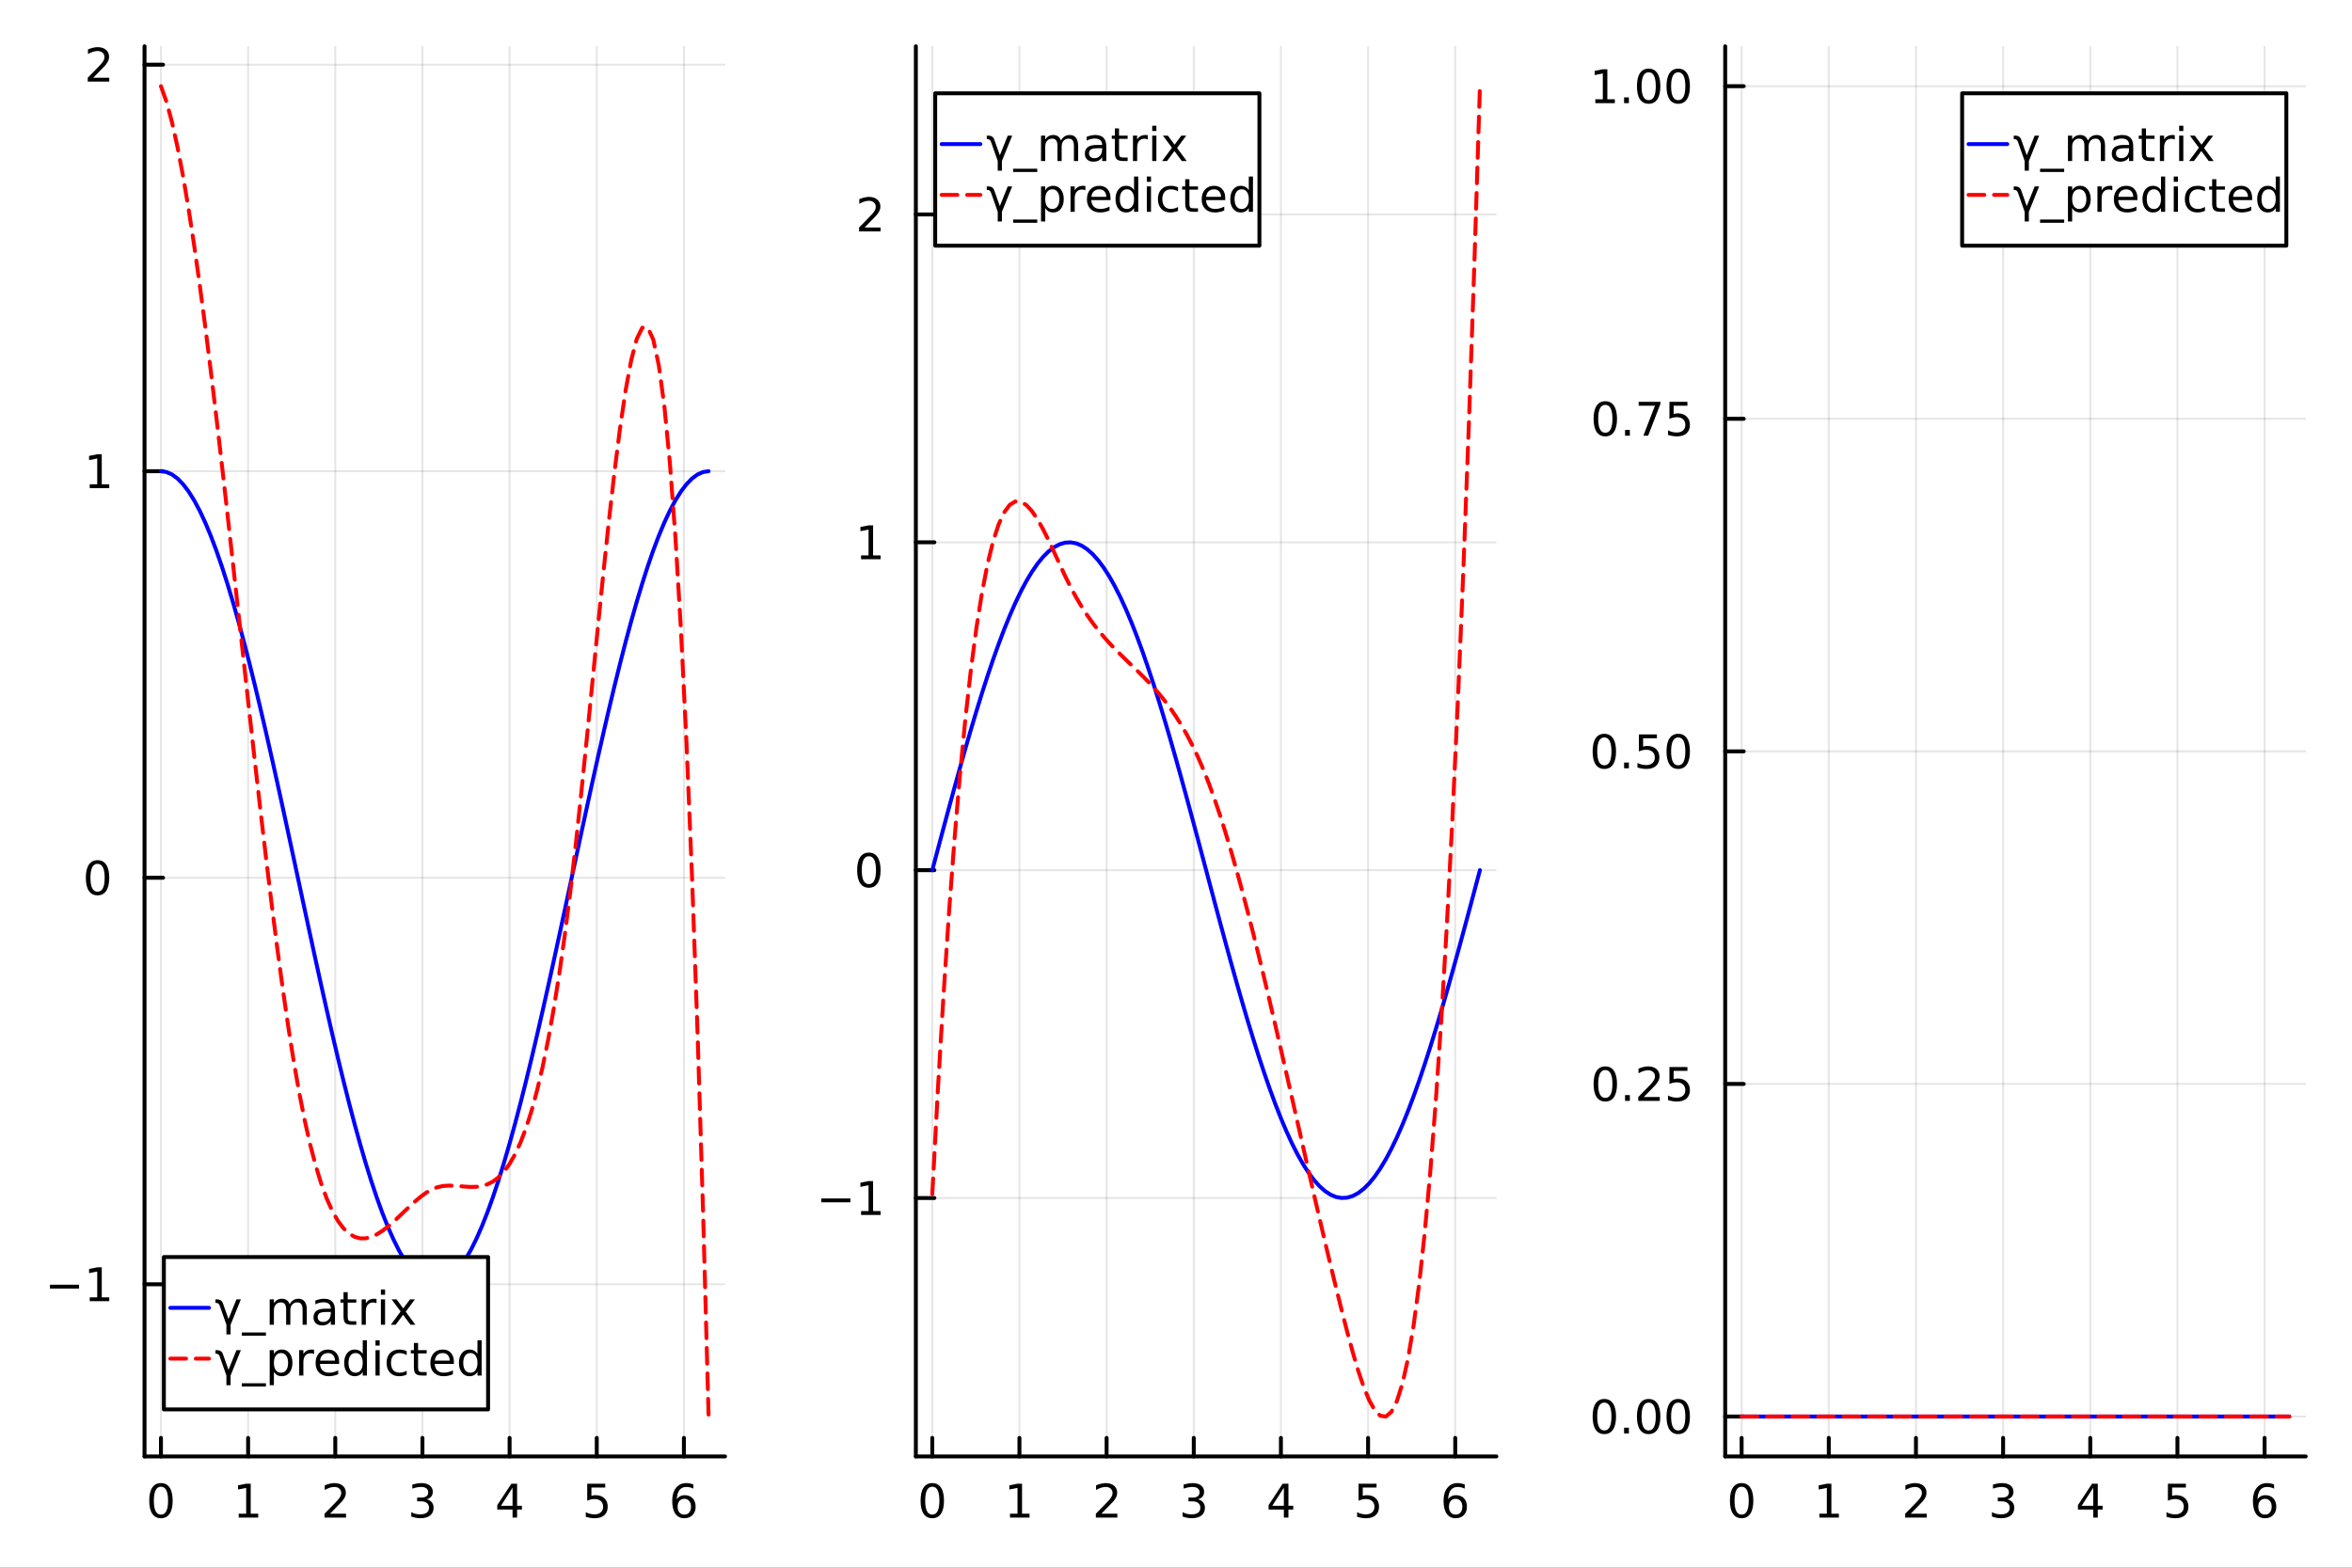 <?xml version="1.0" encoding="utf-8"?>
<svg xmlns="http://www.w3.org/2000/svg" xmlns:xlink="http://www.w3.org/1999/xlink" width="600" height="400" viewBox="0 0 2400 1600">
<rect x="0" y="0" width="2400" height="1600" fill="#333333" stroke="none"/>
<defs>
  <clipPath id="clip320">
    <rect x="0" y="0" width="2400" height="1600"/>
  </clipPath>
</defs>
<path clip-path="url(#clip320)" d="M0 1600 L2400 1600 L2400 0 L0 0  Z" fill="#ffffff" fill-rule="evenodd" fill-opacity="1"/>
<defs>
  <clipPath id="clip321">
    <rect x="480" y="0" width="1681" height="1600"/>
  </clipPath>
</defs>
<path clip-path="url(#clip320)" d="M147.478 1486.45 L739.824 1486.45 L739.824 47.244 L147.478 47.244  Z" fill="#ffffff" fill-rule="evenodd" fill-opacity="1"/>
<defs>
  <clipPath id="clip322">
    <rect x="147" y="47" width="593" height="1440"/>
  </clipPath>
</defs>
<polyline clip-path="url(#clip322)" style="stroke:#000000; stroke-linecap:round; stroke-linejoin:round; stroke-width:2; stroke-opacity:0.1; fill:none" points="164.242,1486.45 164.242,47.244 "/>
<polyline clip-path="url(#clip322)" style="stroke:#000000; stroke-linecap:round; stroke-linejoin:round; stroke-width:2; stroke-opacity:0.1; fill:none" points="253.181,1486.45 253.181,47.244 "/>
<polyline clip-path="url(#clip322)" style="stroke:#000000; stroke-linecap:round; stroke-linejoin:round; stroke-width:2; stroke-opacity:0.1; fill:none" points="342.119,1486.45 342.119,47.244 "/>
<polyline clip-path="url(#clip322)" style="stroke:#000000; stroke-linecap:round; stroke-linejoin:round; stroke-width:2; stroke-opacity:0.1; fill:none" points="431.058,1486.45 431.058,47.244 "/>
<polyline clip-path="url(#clip322)" style="stroke:#000000; stroke-linecap:round; stroke-linejoin:round; stroke-width:2; stroke-opacity:0.1; fill:none" points="519.996,1486.45 519.996,47.244 "/>
<polyline clip-path="url(#clip322)" style="stroke:#000000; stroke-linecap:round; stroke-linejoin:round; stroke-width:2; stroke-opacity:0.1; fill:none" points="608.935,1486.45 608.935,47.244 "/>
<polyline clip-path="url(#clip322)" style="stroke:#000000; stroke-linecap:round; stroke-linejoin:round; stroke-width:2; stroke-opacity:0.1; fill:none" points="697.873,1486.45 697.873,47.244 "/>
<polyline clip-path="url(#clip320)" style="stroke:#000000; stroke-linecap:round; stroke-linejoin:round; stroke-width:4; stroke-opacity:1; fill:none" points="147.478,1486.45 739.824,1486.45 "/>
<polyline clip-path="url(#clip320)" style="stroke:#000000; stroke-linecap:round; stroke-linejoin:round; stroke-width:4; stroke-opacity:1; fill:none" points="164.242,1486.45 164.242,1467.55 "/>
<polyline clip-path="url(#clip320)" style="stroke:#000000; stroke-linecap:round; stroke-linejoin:round; stroke-width:4; stroke-opacity:1; fill:none" points="253.181,1486.45 253.181,1467.55 "/>
<polyline clip-path="url(#clip320)" style="stroke:#000000; stroke-linecap:round; stroke-linejoin:round; stroke-width:4; stroke-opacity:1; fill:none" points="342.119,1486.45 342.119,1467.55 "/>
<polyline clip-path="url(#clip320)" style="stroke:#000000; stroke-linecap:round; stroke-linejoin:round; stroke-width:4; stroke-opacity:1; fill:none" points="431.058,1486.45 431.058,1467.55 "/>
<polyline clip-path="url(#clip320)" style="stroke:#000000; stroke-linecap:round; stroke-linejoin:round; stroke-width:4; stroke-opacity:1; fill:none" points="519.996,1486.45 519.996,1467.55 "/>
<polyline clip-path="url(#clip320)" style="stroke:#000000; stroke-linecap:round; stroke-linejoin:round; stroke-width:4; stroke-opacity:1; fill:none" points="608.935,1486.45 608.935,1467.55 "/>
<polyline clip-path="url(#clip320)" style="stroke:#000000; stroke-linecap:round; stroke-linejoin:round; stroke-width:4; stroke-opacity:1; fill:none" points="697.873,1486.45 697.873,1467.55 "/>
<path clip-path="url(#clip320)" d="M164.242 1517.37 Q160.631 1517.37 158.803 1520.93 Q156.997 1524.47 156.997 1531.6 Q156.997 1538.71 158.803 1542.27 Q160.631 1545.82 164.242 1545.82 Q167.877 1545.82 169.682 1542.27 Q171.511 1538.71 171.511 1531.6 Q171.511 1524.47 169.682 1520.93 Q167.877 1517.37 164.242 1517.37 M164.242 1513.66 Q170.053 1513.66 173.108 1518.27 Q176.187 1522.85 176.187 1531.6 Q176.187 1540.33 173.108 1544.94 Q170.053 1549.52 164.242 1549.52 Q158.432 1549.52 155.354 1544.94 Q152.298 1540.33 152.298 1531.6 Q152.298 1522.85 155.354 1518.27 Q158.432 1513.66 164.242 1513.66 Z" fill="#000000" fill-rule="nonzero" fill-opacity="1" /><path clip-path="url(#clip320)" d="M243.563 1544.91 L251.202 1544.91 L251.202 1518.55 L242.892 1520.21 L242.892 1515.95 L251.155 1514.29 L255.831 1514.29 L255.831 1544.91 L263.47 1544.91 L263.47 1548.85 L243.563 1548.85 L243.563 1544.91 Z" fill="#000000" fill-rule="nonzero" fill-opacity="1" /><path clip-path="url(#clip320)" d="M336.772 1544.91 L353.092 1544.91 L353.092 1548.85 L331.147 1548.85 L331.147 1544.91 Q333.809 1542.16 338.393 1537.53 Q342.999 1532.88 344.18 1531.53 Q346.425 1529.01 347.305 1527.27 Q348.207 1525.51 348.207 1523.82 Q348.207 1521.07 346.263 1519.33 Q344.342 1517.6 341.24 1517.6 Q339.041 1517.6 336.587 1518.36 Q334.156 1519.13 331.379 1520.68 L331.379 1515.95 Q334.203 1514.82 336.656 1514.24 Q339.11 1513.66 341.147 1513.66 Q346.518 1513.66 349.712 1516.35 Q352.906 1519.03 352.906 1523.52 Q352.906 1525.65 352.096 1527.57 Q351.309 1529.47 349.203 1532.07 Q348.624 1532.74 345.522 1535.95 Q342.42 1539.15 336.772 1544.91 Z" fill="#000000" fill-rule="nonzero" fill-opacity="1" /><path clip-path="url(#clip320)" d="M435.306 1530.21 Q438.662 1530.93 440.537 1533.2 Q442.435 1535.47 442.435 1538.8 Q442.435 1543.92 438.917 1546.72 Q435.398 1549.52 428.917 1549.52 Q426.741 1549.52 424.426 1549.08 Q422.134 1548.66 419.681 1547.81 L419.681 1543.29 Q421.625 1544.43 423.94 1545.01 Q426.255 1545.58 428.778 1545.58 Q433.176 1545.58 435.468 1543.85 Q437.782 1542.11 437.782 1538.8 Q437.782 1535.75 435.63 1534.03 Q433.5 1532.3 429.681 1532.3 L425.653 1532.3 L425.653 1528.45 L429.866 1528.45 Q433.315 1528.45 435.143 1527.09 Q436.972 1525.7 436.972 1523.11 Q436.972 1520.45 435.074 1519.03 Q433.199 1517.6 429.681 1517.6 Q427.759 1517.6 425.56 1518.01 Q423.361 1518.43 420.722 1519.31 L420.722 1515.14 Q423.384 1514.4 425.699 1514.03 Q428.037 1513.66 430.097 1513.66 Q435.421 1513.66 438.523 1516.09 Q441.625 1518.5 441.625 1522.62 Q441.625 1525.49 439.981 1527.48 Q438.338 1529.45 435.306 1530.21 Z" fill="#000000" fill-rule="nonzero" fill-opacity="1" /><path clip-path="url(#clip320)" d="M523.006 1518.36 L511.2 1536.81 L523.006 1536.81 L523.006 1518.36 M521.779 1514.29 L527.658 1514.29 L527.658 1536.81 L532.589 1536.81 L532.589 1540.7 L527.658 1540.7 L527.658 1548.85 L523.006 1548.85 L523.006 1540.7 L507.404 1540.7 L507.404 1536.19 L521.779 1514.29 Z" fill="#000000" fill-rule="nonzero" fill-opacity="1" /><path clip-path="url(#clip320)" d="M599.213 1514.29 L617.569 1514.29 L617.569 1518.22 L603.495 1518.22 L603.495 1526.7 Q604.514 1526.35 605.532 1526.19 Q606.551 1526 607.569 1526 Q613.356 1526 616.736 1529.17 Q620.115 1532.34 620.115 1537.76 Q620.115 1543.34 616.643 1546.44 Q613.171 1549.52 606.851 1549.52 Q604.676 1549.52 602.407 1549.15 Q600.162 1548.78 597.754 1548.04 L597.754 1543.34 Q599.838 1544.47 602.06 1545.03 Q604.282 1545.58 606.759 1545.58 Q610.764 1545.58 613.101 1543.48 Q615.439 1541.37 615.439 1537.76 Q615.439 1534.15 613.101 1532.04 Q610.764 1529.94 606.759 1529.94 Q604.884 1529.94 603.009 1530.35 Q601.157 1530.77 599.213 1531.65 L599.213 1514.29 Z" fill="#000000" fill-rule="nonzero" fill-opacity="1" /><path clip-path="url(#clip320)" d="M698.278 1529.7 Q695.13 1529.7 693.278 1531.86 Q691.45 1534.01 691.45 1537.76 Q691.45 1541.49 693.278 1543.66 Q695.13 1545.82 698.278 1545.82 Q701.427 1545.82 703.255 1543.66 Q705.107 1541.49 705.107 1537.76 Q705.107 1534.01 703.255 1531.86 Q701.427 1529.7 698.278 1529.7 M707.561 1515.05 L707.561 1519.31 Q705.801 1518.48 703.996 1518.04 Q702.214 1517.6 700.454 1517.6 Q695.825 1517.6 693.371 1520.72 Q690.94 1523.85 690.593 1530.17 Q691.959 1528.15 694.019 1527.09 Q696.079 1526 698.556 1526 Q703.764 1526 706.774 1529.17 Q709.806 1532.32 709.806 1537.76 Q709.806 1543.08 706.658 1546.3 Q703.51 1549.52 698.278 1549.52 Q692.283 1549.52 689.112 1544.94 Q685.94 1540.33 685.94 1531.6 Q685.94 1523.41 689.829 1518.55 Q693.718 1513.66 700.269 1513.66 Q702.028 1513.66 703.811 1514.01 Q705.616 1514.36 707.561 1515.05 Z" fill="#000000" fill-rule="nonzero" fill-opacity="1" /><polyline clip-path="url(#clip322)" style="stroke:#000000; stroke-linecap:round; stroke-linejoin:round; stroke-width:2; stroke-opacity:0.1; fill:none" points="147.478,1310.75 739.824,1310.75 "/>
<polyline clip-path="url(#clip322)" style="stroke:#000000; stroke-linecap:round; stroke-linejoin:round; stroke-width:2; stroke-opacity:0.1; fill:none" points="147.478,895.835 739.824,895.835 "/>
<polyline clip-path="url(#clip322)" style="stroke:#000000; stroke-linecap:round; stroke-linejoin:round; stroke-width:2; stroke-opacity:0.1; fill:none" points="147.478,480.926 739.824,480.926 "/>
<polyline clip-path="url(#clip322)" style="stroke:#000000; stroke-linecap:round; stroke-linejoin:round; stroke-width:2; stroke-opacity:0.1; fill:none" points="147.478,66.016 739.824,66.016 "/>
<polyline clip-path="url(#clip320)" style="stroke:#000000; stroke-linecap:round; stroke-linejoin:round; stroke-width:4; stroke-opacity:1; fill:none" points="147.478,1486.45 147.478,47.244 "/>
<polyline clip-path="url(#clip320)" style="stroke:#000000; stroke-linecap:round; stroke-linejoin:round; stroke-width:4; stroke-opacity:1; fill:none" points="147.478,1310.75 166.376,1310.75 "/>
<polyline clip-path="url(#clip320)" style="stroke:#000000; stroke-linecap:round; stroke-linejoin:round; stroke-width:4; stroke-opacity:1; fill:none" points="147.478,895.835 166.376,895.835 "/>
<polyline clip-path="url(#clip320)" style="stroke:#000000; stroke-linecap:round; stroke-linejoin:round; stroke-width:4; stroke-opacity:1; fill:none" points="147.478,480.926 166.376,480.926 "/>
<polyline clip-path="url(#clip320)" style="stroke:#000000; stroke-linecap:round; stroke-linejoin:round; stroke-width:4; stroke-opacity:1; fill:none" points="147.478,66.016 166.376,66.016 "/>
<path clip-path="url(#clip320)" d="M50.992 1311.2 L80.668 1311.2 L80.668 1315.13 L50.992 1315.13 L50.992 1311.2 Z" fill="#000000" fill-rule="nonzero" fill-opacity="1" /><path clip-path="url(#clip320)" d="M91.571 1324.09 L99.21 1324.09 L99.21 1297.72 L90.899 1299.39 L90.899 1295.13 L99.163 1293.47 L103.839 1293.47 L103.839 1324.09 L111.478 1324.09 L111.478 1328.03 L91.571 1328.03 L91.571 1324.09 Z" fill="#000000" fill-rule="nonzero" fill-opacity="1" /><path clip-path="url(#clip320)" d="M99.534 881.634 Q95.922 881.634 94.094 885.199 Q92.288 888.741 92.288 895.87 Q92.288 902.977 94.094 906.541 Q95.922 910.083 99.534 910.083 Q103.168 910.083 104.973 906.541 Q106.802 902.977 106.802 895.87 Q106.802 888.741 104.973 885.199 Q103.168 881.634 99.534 881.634 M99.534 877.93 Q105.344 877.93 108.399 882.537 Q111.478 887.12 111.478 895.87 Q111.478 904.597 108.399 909.203 Q105.344 913.787 99.534 913.787 Q93.723 913.787 90.645 909.203 Q87.589 904.597 87.589 895.87 Q87.589 887.12 90.645 882.537 Q93.723 877.93 99.534 877.93 Z" fill="#000000" fill-rule="nonzero" fill-opacity="1" /><path clip-path="url(#clip320)" d="M91.571 494.271 L99.21 494.271 L99.21 467.905 L90.899 469.572 L90.899 465.313 L99.163 463.646 L103.839 463.646 L103.839 494.271 L111.478 494.271 L111.478 498.206 L91.571 498.206 L91.571 494.271 Z" fill="#000000" fill-rule="nonzero" fill-opacity="1" /><path clip-path="url(#clip320)" d="M95.159 79.361 L111.478 79.361 L111.478 83.296 L89.534 83.296 L89.534 79.361 Q92.196 76.606 96.779 71.977 Q101.385 67.324 102.566 65.981 Q104.811 63.458 105.691 61.722 Q106.594 59.963 106.594 58.273 Q106.594 55.519 104.649 53.782 Q102.728 52.046 99.626 52.046 Q97.427 52.046 94.973 52.81 Q92.543 53.574 89.765 55.125 L89.765 50.403 Q92.589 49.269 95.043 48.69 Q97.496 48.111 99.534 48.111 Q104.904 48.111 108.098 50.796 Q111.293 53.482 111.293 57.972 Q111.293 60.102 110.483 62.023 Q109.696 63.921 107.589 66.514 Q107.01 67.185 103.909 70.403 Q100.807 73.597 95.159 79.361 Z" fill="#000000" fill-rule="nonzero" fill-opacity="1" /><polyline clip-path="url(#clip322)" style="stroke:#0000ff; stroke-linecap:round; stroke-linejoin:round; stroke-width:4; stroke-opacity:1; fill:none" points="164.242,480.926 169.887,481.761 175.532,484.264 181.176,488.424 186.821,494.224 192.465,501.642 198.11,510.647 203.755,521.203 209.399,533.267 215.044,546.791 220.689,561.721 226.333,577.996 231.978,595.551 237.622,614.315 243.267,634.213 248.912,655.164 254.556,677.085 260.201,699.886 265.846,723.476 271.49,747.76 277.135,772.64 282.779,798.017 288.424,823.787 294.069,849.848 299.713,876.093 305.358,902.418 311.002,928.717 316.647,954.883 322.292,980.812 327.936,1006.4 333.581,1031.54 339.226,1056.13 344.87,1080.08 350.515,1103.29 356.159,1125.66 361.804,1147.11 367.449,1167.54 373.093,1186.88 378.738,1205.05 384.382,1221.98 390.027,1237.59 395.672,1251.82 401.316,1264.62 406.961,1275.94 412.606,1285.72 418.25,1293.94 423.895,1300.55 429.539,1305.53 435.184,1308.87 440.829,1310.54 446.473,1310.54 452.118,1308.87 457.762,1305.53 463.407,1300.55 469.052,1293.94 474.696,1285.72 480.341,1275.94 485.986,1264.62 491.63,1251.82 497.275,1237.59 502.919,1221.98 508.564,1205.05 514.209,1186.88 519.853,1167.54 525.498,1147.11 531.142,1125.66 536.787,1103.29 542.432,1080.08 548.076,1056.13 553.721,1031.54 559.366,1006.4 565.01,980.812 570.655,954.883 576.299,928.717 581.944,902.418 587.589,876.093 593.233,849.848 598.878,823.787 604.522,798.017 610.167,772.64 615.812,747.76 621.456,723.476 627.101,699.886 632.746,677.085 638.39,655.164 644.035,634.213 649.679,614.315 655.324,595.551 660.969,577.996 666.613,561.721 672.258,546.791 677.902,533.267 683.547,521.203 689.192,510.647 694.836,501.642 700.481,494.224 706.126,488.424 711.77,484.264 717.415,481.761 723.059,480.926 "/>
<polyline clip-path="url(#clip322)" style="stroke:#ff0000; stroke-linecap:round; stroke-linejoin:round; stroke-width:4; stroke-opacity:1; fill:none" stroke-dasharray="16, 10" points="164.242,87.976 169.887,103.957 175.532,124.863 181.176,150.327 186.821,179.977 192.465,213.444 198.11,250.36 203.755,290.354 209.399,333.057 215.044,378.099 220.689,425.112 226.333,473.724 231.978,523.568 237.622,574.272 243.267,625.469 248.912,676.788 254.556,727.859 260.201,778.314 265.846,827.782 271.49,875.895 277.135,922.282 282.779,966.574 288.424,1008.4 294.069,1047.4 299.713,1083.19 305.358,1115.41 311.002,1143.86 316.647,1168.73 322.292,1190.19 327.936,1208.46 333.581,1223.74 339.226,1236.23 344.87,1246.13 350.515,1253.64 356.159,1258.97 361.804,1262.31 367.449,1263.87 373.093,1263.85 378.738,1262.46 384.382,1259.88 390.027,1256.33 395.672,1252.01 401.316,1247.12 406.961,1241.86 412.606,1236.43 418.25,1231.04 423.895,1225.88 429.539,1221.16 435.184,1217.08 440.829,1213.84 446.473,1211.63 452.118,1210.44 457.762,1210.04 463.407,1210.17 469.052,1210.6 474.696,1211.09 480.341,1211.39 485.986,1211.27 491.63,1210.48 497.275,1208.78 502.919,1205.94 508.564,1201.7 514.209,1195.83 519.853,1188.08 525.498,1178.22 531.142,1166 536.787,1151.19 542.432,1133.53 548.076,1112.79 553.721,1088.72 559.366,1061.1 565.01,1029.66 570.655,994.18 576.299,954.409 581.944,910.106 587.589,861.138 593.233,808.294 598.878,752.842 604.522,696.053 610.167,639.198 615.812,583.548 621.456,530.374 627.101,480.947 632.746,436.539 638.39,398.42 644.035,367.861 649.679,346.135 655.324,334.511 660.969,334.26 666.613,346.655 672.258,372.966 677.902,414.464 683.547,472.42 689.192,548.106 694.836,642.791 700.481,757.749 706.126,894.249 711.77,1053.56 717.415,1236.96 723.059,1445.72 "/>
<path clip-path="url(#clip320)" d="M167.223 1438.47 L498.053 1438.47 L498.053 1282.95 L167.223 1282.95  Z" fill="#ffffff" fill-rule="evenodd" fill-opacity="1"/>
<polyline clip-path="url(#clip320)" style="stroke:#000000; stroke-linecap:round; stroke-linejoin:round; stroke-width:4; stroke-opacity:1; fill:none" points="167.223,1438.47 498.053,1438.47 498.053,1282.95 167.223,1282.95 167.223,1438.47 "/>
<polyline clip-path="url(#clip320)" style="stroke:#0000ff; stroke-linecap:round; stroke-linejoin:round; stroke-width:4; stroke-opacity:1; fill:none" points="173.804,1334.79 213.294,1334.79 "/>
<path clip-path="url(#clip320)" d="M227.491 1330.22 L233.163 1346.24 L241.265 1326.15 L245.778 1326.15 L235.292 1352.07 L235.292 1361.94 L231.033 1361.94 L231.033 1352.07 L224.228 1332.72 Q223.209 1329.81 221.01 1329.81 L219.876 1329.81 L219.876 1326.15 L221.496 1326.15 Q226.056 1326.15 227.491 1330.22 Z" fill="#000000" fill-rule="nonzero" fill-opacity="1" /><path clip-path="url(#clip320)" d="M271.357 1359.94 L271.357 1363.25 L246.727 1363.25 L246.727 1359.94 L271.357 1359.94 Z" fill="#000000" fill-rule="nonzero" fill-opacity="1" /><path clip-path="url(#clip320)" d="M295.547 1331.13 Q297.144 1328.26 299.366 1326.89 Q301.588 1325.52 304.598 1325.52 Q308.648 1325.52 310.847 1328.37 Q313.047 1331.19 313.047 1336.43 L313.047 1352.07 L308.764 1352.07 L308.764 1336.57 Q308.764 1332.84 307.445 1331.03 Q306.125 1329.23 303.417 1329.23 Q300.107 1329.23 298.186 1331.43 Q296.264 1333.63 296.264 1337.42 L296.264 1352.07 L291.982 1352.07 L291.982 1336.57 Q291.982 1332.82 290.662 1331.03 Q289.343 1329.23 286.588 1329.23 Q283.324 1329.23 281.403 1331.45 Q279.482 1333.65 279.482 1337.42 L279.482 1352.07 L275.2 1352.07 L275.2 1326.15 L279.482 1326.15 L279.482 1330.18 Q280.94 1327.79 282.977 1326.66 Q285.014 1325.52 287.815 1325.52 Q290.639 1325.52 292.607 1326.96 Q294.598 1328.39 295.547 1331.13 Z" fill="#000000" fill-rule="nonzero" fill-opacity="1" /><path clip-path="url(#clip320)" d="M333.324 1339.04 Q328.162 1339.04 326.171 1340.22 Q324.181 1341.4 324.181 1344.25 Q324.181 1346.52 325.662 1347.86 Q327.167 1349.18 329.736 1349.18 Q333.278 1349.18 335.408 1346.68 Q337.56 1344.16 337.56 1339.99 L337.56 1339.04 L333.324 1339.04 M341.82 1337.28 L341.82 1352.07 L337.56 1352.07 L337.56 1348.14 Q336.102 1350.5 333.926 1351.63 Q331.75 1352.75 328.602 1352.75 Q324.621 1352.75 322.259 1350.52 Q319.922 1348.28 319.922 1344.53 Q319.922 1340.15 322.838 1337.93 Q325.778 1335.71 331.588 1335.71 L337.56 1335.71 L337.56 1335.29 Q337.56 1332.35 335.616 1330.76 Q333.695 1329.13 330.199 1329.13 Q327.977 1329.13 325.871 1329.67 Q323.764 1330.2 321.82 1331.26 L321.82 1327.33 Q324.158 1326.43 326.357 1325.99 Q328.556 1325.52 330.639 1325.52 Q336.264 1325.52 339.042 1328.44 Q341.82 1331.36 341.82 1337.28 Z" fill="#000000" fill-rule="nonzero" fill-opacity="1" /><path clip-path="url(#clip320)" d="M354.806 1318.79 L354.806 1326.15 L363.579 1326.15 L363.579 1329.46 L354.806 1329.46 L354.806 1343.53 Q354.806 1346.7 355.662 1347.61 Q356.542 1348.51 359.204 1348.51 L363.579 1348.51 L363.579 1352.07 L359.204 1352.07 Q354.273 1352.07 352.398 1350.25 Q350.523 1348.39 350.523 1343.53 L350.523 1329.46 L347.398 1329.46 L347.398 1326.15 L350.523 1326.15 L350.523 1318.79 L354.806 1318.79 Z" fill="#000000" fill-rule="nonzero" fill-opacity="1" /><path clip-path="url(#clip320)" d="M384.204 1330.13 Q383.486 1329.71 382.63 1329.53 Q381.796 1329.32 380.778 1329.32 Q377.167 1329.32 375.222 1331.68 Q373.301 1334.02 373.301 1338.42 L373.301 1352.07 L369.018 1352.07 L369.018 1326.15 L373.301 1326.15 L373.301 1330.18 Q374.643 1327.82 376.796 1326.68 Q378.949 1325.52 382.028 1325.52 Q382.467 1325.52 383 1325.59 Q383.532 1325.64 384.18 1325.76 L384.204 1330.13 Z" fill="#000000" fill-rule="nonzero" fill-opacity="1" /><path clip-path="url(#clip320)" d="M388.671 1326.15 L392.93 1326.15 L392.93 1352.07 L388.671 1352.07 L388.671 1326.15 M388.671 1316.06 L392.93 1316.06 L392.93 1321.45 L388.671 1321.45 L388.671 1316.06 Z" fill="#000000" fill-rule="nonzero" fill-opacity="1" /><path clip-path="url(#clip320)" d="M423.393 1326.15 L414.018 1338.76 L423.879 1352.07 L418.856 1352.07 L411.31 1341.89 L403.764 1352.07 L398.741 1352.07 L408.81 1338.51 L399.597 1326.15 L404.62 1326.15 L411.495 1335.38 L418.37 1326.15 L423.393 1326.15 Z" fill="#000000" fill-rule="nonzero" fill-opacity="1" /><polyline clip-path="url(#clip320)" style="stroke:#ff0000; stroke-linecap:round; stroke-linejoin:round; stroke-width:4; stroke-opacity:1; fill:none" stroke-dasharray="16, 10" points="173.804,1386.63 213.294,1386.63 "/>
<path clip-path="url(#clip320)" d="M227.491 1382.06 L233.163 1398.08 L241.265 1377.99 L245.778 1377.99 L235.292 1403.91 L235.292 1413.78 L231.033 1413.78 L231.033 1403.91 L224.228 1384.56 Q223.209 1381.65 221.01 1381.65 L219.876 1381.65 L219.876 1377.99 L221.496 1377.99 Q226.056 1377.99 227.491 1382.06 Z" fill="#000000" fill-rule="nonzero" fill-opacity="1" /><path clip-path="url(#clip320)" d="M271.357 1411.78 L271.357 1415.09 L246.727 1415.09 L246.727 1411.78 L271.357 1411.78 Z" fill="#000000" fill-rule="nonzero" fill-opacity="1" /><path clip-path="url(#clip320)" d="M279.482 1400.03 L279.482 1413.78 L275.2 1413.78 L275.2 1377.99 L279.482 1377.99 L279.482 1381.92 Q280.825 1379.61 282.862 1378.5 Q284.922 1377.36 287.769 1377.36 Q292.491 1377.36 295.431 1381.11 Q298.394 1384.86 298.394 1390.97 Q298.394 1397.09 295.431 1400.84 Q292.491 1404.59 287.769 1404.59 Q284.922 1404.59 282.862 1403.47 Q280.825 1402.34 279.482 1400.03 M293.973 1390.97 Q293.973 1386.28 292.028 1383.61 Q290.107 1380.93 286.727 1380.93 Q283.348 1380.93 281.403 1383.61 Q279.482 1386.28 279.482 1390.97 Q279.482 1395.67 281.403 1398.36 Q283.348 1401.02 286.727 1401.02 Q290.107 1401.02 292.028 1398.36 Q293.973 1395.67 293.973 1390.97 Z" fill="#000000" fill-rule="nonzero" fill-opacity="1" /><path clip-path="url(#clip320)" d="M320.477 1381.97 Q319.759 1381.55 318.903 1381.37 Q318.07 1381.16 317.051 1381.16 Q313.44 1381.16 311.496 1383.52 Q309.574 1385.86 309.574 1390.26 L309.574 1403.91 L305.292 1403.91 L305.292 1377.99 L309.574 1377.99 L309.574 1382.02 Q310.917 1379.66 313.07 1378.52 Q315.222 1377.36 318.301 1377.36 Q318.741 1377.36 319.273 1377.43 Q319.806 1377.48 320.454 1377.6 L320.477 1381.97 Z" fill="#000000" fill-rule="nonzero" fill-opacity="1" /><path clip-path="url(#clip320)" d="M346.079 1389.89 L346.079 1391.97 L326.496 1391.97 Q326.773 1396.37 329.134 1398.68 Q331.519 1400.97 335.755 1400.97 Q338.208 1400.97 340.5 1400.37 Q342.815 1399.77 345.083 1398.57 L345.083 1402.59 Q342.792 1403.57 340.384 1404.08 Q337.977 1404.59 335.5 1404.59 Q329.296 1404.59 325.662 1400.97 Q322.051 1397.36 322.051 1391.21 Q322.051 1384.84 325.477 1381.11 Q328.926 1377.36 334.759 1377.36 Q339.991 1377.36 343.023 1380.74 Q346.079 1384.1 346.079 1389.89 M341.82 1388.64 Q341.773 1385.14 339.852 1383.06 Q337.954 1380.97 334.806 1380.97 Q331.241 1380.97 329.088 1382.99 Q326.959 1385 326.634 1388.66 L341.82 1388.64 Z" fill="#000000" fill-rule="nonzero" fill-opacity="1" /><path clip-path="url(#clip320)" d="M370.13 1381.92 L370.13 1367.9 L374.389 1367.9 L374.389 1403.91 L370.13 1403.91 L370.13 1400.03 Q368.787 1402.34 366.727 1403.47 Q364.69 1404.59 361.819 1404.59 Q357.12 1404.59 354.157 1400.84 Q351.218 1397.09 351.218 1390.97 Q351.218 1384.86 354.157 1381.11 Q357.12 1377.36 361.819 1377.36 Q364.69 1377.36 366.727 1378.5 Q368.787 1379.61 370.13 1381.92 M355.616 1390.97 Q355.616 1395.67 357.537 1398.36 Q359.481 1401.02 362.861 1401.02 Q366.241 1401.02 368.185 1398.36 Q370.13 1395.67 370.13 1390.97 Q370.13 1386.28 368.185 1383.61 Q366.241 1380.93 362.861 1380.93 Q359.481 1380.93 357.537 1383.61 Q355.616 1386.28 355.616 1390.97 Z" fill="#000000" fill-rule="nonzero" fill-opacity="1" /><path clip-path="url(#clip320)" d="M383.162 1377.99 L387.421 1377.99 L387.421 1403.91 L383.162 1403.91 L383.162 1377.99 M383.162 1367.9 L387.421 1367.9 L387.421 1373.29 L383.162 1373.29 L383.162 1367.9 Z" fill="#000000" fill-rule="nonzero" fill-opacity="1" /><path clip-path="url(#clip320)" d="M414.99 1378.98 L414.99 1382.97 Q413.185 1381.97 411.356 1381.48 Q409.551 1380.97 407.699 1380.97 Q403.555 1380.97 401.264 1383.61 Q398.972 1386.23 398.972 1390.97 Q398.972 1395.72 401.264 1398.36 Q403.555 1400.97 407.699 1400.97 Q409.551 1400.97 411.356 1400.49 Q413.185 1399.98 414.99 1398.98 L414.99 1402.92 Q413.208 1403.75 411.287 1404.17 Q409.389 1404.59 407.236 1404.59 Q401.379 1404.59 397.93 1400.91 Q394.481 1397.22 394.481 1390.97 Q394.481 1384.63 397.954 1381 Q401.449 1377.36 407.514 1377.36 Q409.481 1377.36 411.356 1377.78 Q413.231 1378.17 414.99 1378.98 Z" fill="#000000" fill-rule="nonzero" fill-opacity="1" /><path clip-path="url(#clip320)" d="M426.611 1370.63 L426.611 1377.99 L435.384 1377.99 L435.384 1381.3 L426.611 1381.3 L426.611 1395.37 Q426.611 1398.54 427.467 1399.45 Q428.347 1400.35 431.009 1400.35 L435.384 1400.35 L435.384 1403.91 L431.009 1403.91 Q426.078 1403.91 424.203 1402.09 Q422.328 1400.23 422.328 1395.37 L422.328 1381.3 L419.203 1381.3 L419.203 1377.99 L422.328 1377.99 L422.328 1370.63 L426.611 1370.63 Z" fill="#000000" fill-rule="nonzero" fill-opacity="1" /><path clip-path="url(#clip320)" d="M463.161 1389.89 L463.161 1391.97 L443.578 1391.97 Q443.856 1396.37 446.217 1398.68 Q448.601 1400.97 452.837 1400.97 Q455.291 1400.97 457.583 1400.37 Q459.898 1399.77 462.166 1398.57 L462.166 1402.59 Q459.874 1403.57 457.467 1404.08 Q455.06 1404.59 452.583 1404.59 Q446.379 1404.59 442.745 1400.97 Q439.134 1397.36 439.134 1391.21 Q439.134 1384.84 442.56 1381.11 Q446.009 1377.36 451.842 1377.36 Q457.074 1377.36 460.106 1380.74 Q463.161 1384.1 463.161 1389.89 M458.902 1388.64 Q458.856 1385.14 456.935 1383.06 Q455.037 1380.97 451.888 1380.97 Q448.324 1380.97 446.171 1382.99 Q444.041 1385 443.717 1388.66 L458.902 1388.64 Z" fill="#000000" fill-rule="nonzero" fill-opacity="1" /><path clip-path="url(#clip320)" d="M487.212 1381.92 L487.212 1367.9 L491.472 1367.9 L491.472 1403.91 L487.212 1403.91 L487.212 1400.03 Q485.87 1402.34 483.81 1403.47 Q481.772 1404.59 478.902 1404.59 Q474.203 1404.59 471.24 1400.84 Q468.3 1397.09 468.3 1390.97 Q468.3 1384.86 471.24 1381.11 Q474.203 1377.36 478.902 1377.36 Q481.772 1377.36 483.81 1378.5 Q485.87 1379.61 487.212 1381.92 M472.698 1390.97 Q472.698 1395.67 474.62 1398.36 Q476.564 1401.02 479.944 1401.02 Q483.323 1401.02 485.268 1398.36 Q487.212 1395.67 487.212 1390.97 Q487.212 1386.28 485.268 1383.61 Q483.323 1380.93 479.944 1380.93 Q476.564 1380.93 474.62 1383.61 Q472.698 1386.28 472.698 1390.97 Z" fill="#000000" fill-rule="nonzero" fill-opacity="1" /><path clip-path="url(#clip320)" d="M934.546 1486.45 L1526.89 1486.45 L1526.89 47.244 L934.546 47.244  Z" fill="#ffffff" fill-rule="evenodd" fill-opacity="1"/>
<defs>
  <clipPath id="clip323">
    <rect x="934" y="47" width="593" height="1440"/>
  </clipPath>
</defs>
<polyline clip-path="url(#clip323)" style="stroke:#000000; stroke-linecap:round; stroke-linejoin:round; stroke-width:2; stroke-opacity:0.1; fill:none" points="951.31,1486.45 951.31,47.244 "/>
<polyline clip-path="url(#clip323)" style="stroke:#000000; stroke-linecap:round; stroke-linejoin:round; stroke-width:2; stroke-opacity:0.1; fill:none" points="1040.25,1486.45 1040.25,47.244 "/>
<polyline clip-path="url(#clip323)" style="stroke:#000000; stroke-linecap:round; stroke-linejoin:round; stroke-width:2; stroke-opacity:0.1; fill:none" points="1129.19,1486.45 1129.19,47.244 "/>
<polyline clip-path="url(#clip323)" style="stroke:#000000; stroke-linecap:round; stroke-linejoin:round; stroke-width:2; stroke-opacity:0.1; fill:none" points="1218.13,1486.45 1218.13,47.244 "/>
<polyline clip-path="url(#clip323)" style="stroke:#000000; stroke-linecap:round; stroke-linejoin:round; stroke-width:2; stroke-opacity:0.1; fill:none" points="1307.06,1486.45 1307.06,47.244 "/>
<polyline clip-path="url(#clip323)" style="stroke:#000000; stroke-linecap:round; stroke-linejoin:round; stroke-width:2; stroke-opacity:0.1; fill:none" points="1396,1486.45 1396,47.244 "/>
<polyline clip-path="url(#clip323)" style="stroke:#000000; stroke-linecap:round; stroke-linejoin:round; stroke-width:2; stroke-opacity:0.1; fill:none" points="1484.94,1486.45 1484.94,47.244 "/>
<polyline clip-path="url(#clip320)" style="stroke:#000000; stroke-linecap:round; stroke-linejoin:round; stroke-width:4; stroke-opacity:1; fill:none" points="934.546,1486.45 1526.89,1486.45 "/>
<polyline clip-path="url(#clip320)" style="stroke:#000000; stroke-linecap:round; stroke-linejoin:round; stroke-width:4; stroke-opacity:1; fill:none" points="951.31,1486.45 951.31,1467.55 "/>
<polyline clip-path="url(#clip320)" style="stroke:#000000; stroke-linecap:round; stroke-linejoin:round; stroke-width:4; stroke-opacity:1; fill:none" points="1040.25,1486.45 1040.25,1467.55 "/>
<polyline clip-path="url(#clip320)" style="stroke:#000000; stroke-linecap:round; stroke-linejoin:round; stroke-width:4; stroke-opacity:1; fill:none" points="1129.19,1486.45 1129.19,1467.55 "/>
<polyline clip-path="url(#clip320)" style="stroke:#000000; stroke-linecap:round; stroke-linejoin:round; stroke-width:4; stroke-opacity:1; fill:none" points="1218.13,1486.45 1218.13,1467.55 "/>
<polyline clip-path="url(#clip320)" style="stroke:#000000; stroke-linecap:round; stroke-linejoin:round; stroke-width:4; stroke-opacity:1; fill:none" points="1307.06,1486.45 1307.06,1467.55 "/>
<polyline clip-path="url(#clip320)" style="stroke:#000000; stroke-linecap:round; stroke-linejoin:round; stroke-width:4; stroke-opacity:1; fill:none" points="1396,1486.45 1396,1467.55 "/>
<polyline clip-path="url(#clip320)" style="stroke:#000000; stroke-linecap:round; stroke-linejoin:round; stroke-width:4; stroke-opacity:1; fill:none" points="1484.94,1486.45 1484.94,1467.55 "/>
<path clip-path="url(#clip320)" d="M951.31 1517.37 Q947.699 1517.37 945.871 1520.93 Q944.065 1524.47 944.065 1531.6 Q944.065 1538.71 945.871 1542.27 Q947.699 1545.82 951.31 1545.82 Q954.945 1545.82 956.75 1542.27 Q958.579 1538.71 958.579 1531.6 Q958.579 1524.47 956.75 1520.93 Q954.945 1517.37 951.31 1517.37 M951.31 1513.66 Q957.121 1513.66 960.176 1518.27 Q963.255 1522.85 963.255 1531.6 Q963.255 1540.33 960.176 1544.94 Q957.121 1549.52 951.31 1549.52 Q945.5 1549.52 942.422 1544.94 Q939.366 1540.33 939.366 1531.6 Q939.366 1522.85 942.422 1518.27 Q945.5 1513.66 951.31 1513.66 Z" fill="#000000" fill-rule="nonzero" fill-opacity="1" /><path clip-path="url(#clip320)" d="M1030.63 1544.91 L1038.27 1544.91 L1038.27 1518.55 L1029.96 1520.21 L1029.96 1515.95 L1038.22 1514.29 L1042.9 1514.29 L1042.9 1544.91 L1050.54 1544.91 L1050.54 1548.85 L1030.63 1548.85 L1030.63 1544.91 Z" fill="#000000" fill-rule="nonzero" fill-opacity="1" /><path clip-path="url(#clip320)" d="M1123.84 1544.91 L1140.16 1544.91 L1140.16 1548.85 L1118.22 1548.85 L1118.22 1544.91 Q1120.88 1542.16 1125.46 1537.53 Q1130.07 1532.88 1131.25 1531.53 Q1133.49 1529.01 1134.37 1527.27 Q1135.28 1525.51 1135.28 1523.82 Q1135.28 1521.07 1133.33 1519.33 Q1131.41 1517.6 1128.31 1517.6 Q1126.11 1517.6 1123.65 1518.36 Q1121.22 1519.13 1118.45 1520.68 L1118.45 1515.95 Q1121.27 1514.82 1123.72 1514.24 Q1126.18 1513.66 1128.22 1513.66 Q1133.59 1513.66 1136.78 1516.35 Q1139.97 1519.03 1139.97 1523.52 Q1139.97 1525.65 1139.16 1527.57 Q1138.38 1529.47 1136.27 1532.07 Q1135.69 1532.74 1132.59 1535.95 Q1129.49 1539.15 1123.84 1544.91 Z" fill="#000000" fill-rule="nonzero" fill-opacity="1" /><path clip-path="url(#clip320)" d="M1222.37 1530.21 Q1225.73 1530.93 1227.6 1533.2 Q1229.5 1535.47 1229.5 1538.8 Q1229.5 1543.92 1225.98 1546.72 Q1222.47 1549.52 1215.98 1549.52 Q1213.81 1549.52 1211.49 1549.08 Q1209.2 1548.66 1206.75 1547.81 L1206.75 1543.29 Q1208.69 1544.43 1211.01 1545.01 Q1213.32 1545.58 1215.85 1545.58 Q1220.24 1545.58 1222.54 1543.85 Q1224.85 1542.11 1224.85 1538.8 Q1224.85 1535.75 1222.7 1534.03 Q1220.57 1532.3 1216.75 1532.3 L1212.72 1532.3 L1212.72 1528.45 L1216.93 1528.45 Q1220.38 1528.45 1222.21 1527.09 Q1224.04 1525.7 1224.04 1523.11 Q1224.04 1520.45 1222.14 1519.03 Q1220.27 1517.6 1216.75 1517.6 Q1214.83 1517.6 1212.63 1518.01 Q1210.43 1518.43 1207.79 1519.31 L1207.79 1515.14 Q1210.45 1514.4 1212.77 1514.03 Q1215.11 1513.66 1217.17 1513.66 Q1222.49 1513.66 1225.59 1516.09 Q1228.69 1518.5 1228.69 1522.62 Q1228.69 1525.49 1227.05 1527.48 Q1225.41 1529.45 1222.37 1530.21 Z" fill="#000000" fill-rule="nonzero" fill-opacity="1" /><path clip-path="url(#clip320)" d="M1310.07 1518.36 L1298.27 1536.81 L1310.07 1536.81 L1310.07 1518.36 M1308.85 1514.29 L1314.73 1514.29 L1314.73 1536.81 L1319.66 1536.81 L1319.66 1540.7 L1314.73 1540.7 L1314.73 1548.85 L1310.07 1548.85 L1310.07 1540.7 L1294.47 1540.7 L1294.47 1536.19 L1308.85 1514.29 Z" fill="#000000" fill-rule="nonzero" fill-opacity="1" /><path clip-path="url(#clip320)" d="M1386.28 1514.29 L1404.64 1514.29 L1404.64 1518.22 L1390.56 1518.22 L1390.56 1526.7 Q1391.58 1526.35 1392.6 1526.19 Q1393.62 1526 1394.64 1526 Q1400.42 1526 1403.8 1529.17 Q1407.18 1532.34 1407.18 1537.76 Q1407.18 1543.34 1403.71 1546.44 Q1400.24 1549.52 1393.92 1549.52 Q1391.74 1549.52 1389.48 1549.15 Q1387.23 1548.78 1384.82 1548.04 L1384.82 1543.34 Q1386.91 1544.47 1389.13 1545.03 Q1391.35 1545.58 1393.83 1545.58 Q1397.83 1545.58 1400.17 1543.48 Q1402.51 1541.37 1402.51 1537.76 Q1402.51 1534.15 1400.17 1532.04 Q1397.83 1529.94 1393.83 1529.94 Q1391.95 1529.94 1390.08 1530.35 Q1388.23 1530.77 1386.28 1531.65 L1386.28 1514.29 Z" fill="#000000" fill-rule="nonzero" fill-opacity="1" /><path clip-path="url(#clip320)" d="M1485.35 1529.7 Q1482.2 1529.7 1480.35 1531.86 Q1478.52 1534.01 1478.52 1537.76 Q1478.52 1541.49 1480.35 1543.66 Q1482.2 1545.82 1485.35 1545.82 Q1488.49 1545.82 1490.32 1543.66 Q1492.18 1541.49 1492.18 1537.76 Q1492.18 1534.01 1490.32 1531.86 Q1488.49 1529.7 1485.35 1529.7 M1494.63 1515.05 L1494.63 1519.31 Q1492.87 1518.48 1491.06 1518.04 Q1489.28 1517.6 1487.52 1517.6 Q1482.89 1517.6 1480.44 1520.72 Q1478.01 1523.85 1477.66 1530.17 Q1479.03 1528.15 1481.09 1527.09 Q1483.15 1526 1485.62 1526 Q1490.83 1526 1493.84 1529.17 Q1496.87 1532.32 1496.87 1537.76 Q1496.87 1543.08 1493.73 1546.3 Q1490.58 1549.52 1485.35 1549.52 Q1479.35 1549.52 1476.18 1544.94 Q1473.01 1540.33 1473.01 1531.6 Q1473.01 1523.41 1476.9 1518.55 Q1480.79 1513.66 1487.34 1513.66 Q1489.1 1513.66 1490.88 1514.01 Q1492.68 1514.36 1494.63 1515.05 Z" fill="#000000" fill-rule="nonzero" fill-opacity="1" /><polyline clip-path="url(#clip323)" style="stroke:#000000; stroke-linecap:round; stroke-linejoin:round; stroke-width:2; stroke-opacity:0.1; fill:none" points="934.546,1222.72 1526.89,1222.72 "/>
<polyline clip-path="url(#clip323)" style="stroke:#000000; stroke-linecap:round; stroke-linejoin:round; stroke-width:2; stroke-opacity:0.1; fill:none" points="934.546,888.1 1526.89,888.1 "/>
<polyline clip-path="url(#clip323)" style="stroke:#000000; stroke-linecap:round; stroke-linejoin:round; stroke-width:2; stroke-opacity:0.1; fill:none" points="934.546,553.485 1526.89,553.485 "/>
<polyline clip-path="url(#clip323)" style="stroke:#000000; stroke-linecap:round; stroke-linejoin:round; stroke-width:2; stroke-opacity:0.1; fill:none" points="934.546,218.87 1526.89,218.87 "/>
<polyline clip-path="url(#clip320)" style="stroke:#000000; stroke-linecap:round; stroke-linejoin:round; stroke-width:4; stroke-opacity:1; fill:none" points="934.546,1486.45 934.546,47.244 "/>
<polyline clip-path="url(#clip320)" style="stroke:#000000; stroke-linecap:round; stroke-linejoin:round; stroke-width:4; stroke-opacity:1; fill:none" points="934.546,1222.72 953.444,1222.72 "/>
<polyline clip-path="url(#clip320)" style="stroke:#000000; stroke-linecap:round; stroke-linejoin:round; stroke-width:4; stroke-opacity:1; fill:none" points="934.546,888.1 953.444,888.1 "/>
<polyline clip-path="url(#clip320)" style="stroke:#000000; stroke-linecap:round; stroke-linejoin:round; stroke-width:4; stroke-opacity:1; fill:none" points="934.546,553.485 953.444,553.485 "/>
<polyline clip-path="url(#clip320)" style="stroke:#000000; stroke-linecap:round; stroke-linejoin:round; stroke-width:4; stroke-opacity:1; fill:none" points="934.546,218.87 953.444,218.87 "/>
<path clip-path="url(#clip320)" d="M838.06 1223.17 L867.736 1223.17 L867.736 1227.1 L838.06 1227.1 L838.06 1223.17 Z" fill="#000000" fill-rule="nonzero" fill-opacity="1" /><path clip-path="url(#clip320)" d="M878.639 1236.06 L886.277 1236.06 L886.277 1209.69 L877.967 1211.36 L877.967 1207.1 L886.231 1205.44 L890.907 1205.44 L890.907 1236.06 L898.546 1236.06 L898.546 1240 L878.639 1240 L878.639 1236.06 Z" fill="#000000" fill-rule="nonzero" fill-opacity="1" /><path clip-path="url(#clip320)" d="M886.602 873.899 Q882.99 873.899 881.162 877.464 Q879.356 881.006 879.356 888.135 Q879.356 895.242 881.162 898.806 Q882.99 902.348 886.602 902.348 Q890.236 902.348 892.041 898.806 Q893.87 895.242 893.87 888.135 Q893.87 881.006 892.041 877.464 Q890.236 873.899 886.602 873.899 M886.602 870.195 Q892.412 870.195 895.467 874.802 Q898.546 879.385 898.546 888.135 Q898.546 896.862 895.467 901.468 Q892.412 906.052 886.602 906.052 Q880.791 906.052 877.713 901.468 Q874.657 896.862 874.657 888.135 Q874.657 879.385 877.713 874.802 Q880.791 870.195 886.602 870.195 Z" fill="#000000" fill-rule="nonzero" fill-opacity="1" /><path clip-path="url(#clip320)" d="M878.639 566.83 L886.277 566.83 L886.277 540.465 L877.967 542.131 L877.967 537.872 L886.231 536.205 L890.907 536.205 L890.907 566.83 L898.546 566.83 L898.546 570.765 L878.639 570.765 L878.639 566.83 Z" fill="#000000" fill-rule="nonzero" fill-opacity="1" /><path clip-path="url(#clip320)" d="M882.227 232.215 L898.546 232.215 L898.546 236.15 L876.602 236.15 L876.602 232.215 Q879.264 229.461 883.847 224.831 Q888.453 220.178 889.634 218.836 Q891.879 216.313 892.759 214.576 Q893.662 212.817 893.662 211.127 Q893.662 208.373 891.717 206.637 Q889.796 204.901 886.694 204.901 Q884.495 204.901 882.041 205.664 Q879.611 206.428 876.833 207.979 L876.833 203.257 Q879.657 202.123 882.111 201.544 Q884.564 200.965 886.602 200.965 Q891.972 200.965 895.166 203.651 Q898.361 206.336 898.361 210.826 Q898.361 212.956 897.551 214.877 Q896.763 216.776 894.657 219.368 Q894.078 220.039 890.976 223.257 Q887.875 226.451 882.227 232.215 Z" fill="#000000" fill-rule="nonzero" fill-opacity="1" /><polyline clip-path="url(#clip323)" style="stroke:#0000ff; stroke-linecap:round; stroke-linejoin:round; stroke-width:4; stroke-opacity:1; fill:none" points="951.31,888.1 956.955,866.878 962.6,845.741 968.244,824.774 973.889,804.063 979.533,783.689 985.178,763.737 990.823,744.285 996.467,725.412 1002.11,707.194 1007.76,689.705 1013.4,673.014 1019.05,657.19 1024.69,642.295 1030.34,628.39 1035.98,615.531 1041.62,603.77 1047.27,593.153 1052.91,583.724 1058.56,575.521 1064.2,568.576 1069.85,562.918 1075.49,558.569 1081.14,555.547 1086.78,553.864 1092.43,553.528 1098.07,554.538 1103.72,556.891 1109.36,560.578 1115,565.584 1120.65,571.889 1126.29,579.467 1131.94,588.287 1137.58,598.315 1143.23,609.51 1148.87,621.827 1154.52,635.215 1160.16,649.622 1165.81,664.99 1171.45,681.255 1177.1,698.354 1182.74,716.216 1188.38,734.771 1194.03,753.943 1199.67,773.655 1205.32,793.829 1210.96,814.381 1216.61,835.231 1222.25,856.293 1227.9,877.484 1233.54,898.717 1239.19,919.908 1244.83,940.97 1250.48,961.82 1256.12,982.372 1261.76,1002.55 1267.41,1022.26 1273.05,1041.43 1278.7,1059.98 1284.34,1077.85 1289.99,1094.95 1295.63,1111.21 1301.28,1126.58 1306.92,1140.99 1312.57,1154.37 1318.21,1166.69 1323.86,1177.89 1329.5,1187.91 1335.14,1196.73 1340.79,1204.31 1346.43,1210.62 1352.08,1215.62 1357.72,1219.31 1363.37,1221.66 1369.01,1222.67 1374.66,1222.34 1380.3,1220.65 1385.95,1217.63 1391.59,1213.28 1397.24,1207.63 1402.88,1200.68 1408.52,1192.48 1414.17,1183.05 1419.81,1172.43 1425.46,1160.67 1431.1,1147.81 1436.75,1133.91 1442.39,1119.01 1448.04,1103.19 1453.68,1086.5 1459.33,1069.01 1464.97,1050.79 1470.62,1031.92 1476.26,1012.46 1481.9,992.512 1487.55,972.138 1493.19,951.427 1498.84,930.46 1504.48,909.323 1510.13,888.1 "/>
<polyline clip-path="url(#clip323)" style="stroke:#ff0000; stroke-linecap:round; stroke-linejoin:round; stroke-width:4; stroke-opacity:1; fill:none" stroke-dasharray="16, 10" points="951.31,1218.77 956.955,1113.3 962.6,1018.26 968.244,933.16 973.889,857.525 979.533,790.868 985.178,732.707 990.823,682.558 996.467,639.938 1002.11,604.364 1007.76,575.353 1013.4,552.421 1019.05,535.086 1024.69,522.864 1030.34,515.272 1035.98,511.827 1041.62,512.045 1047.27,515.444 1052.91,521.541 1058.56,529.851 1064.2,539.892 1069.85,551.182 1075.49,563.236 1081.14,575.571 1086.78,587.705 1092.43,599.155 1098.07,609.622 1103.72,619.16 1109.36,627.864 1115,635.828 1120.65,643.146 1126.29,649.914 1131.94,656.225 1137.58,662.174 1143.23,667.857 1148.87,673.367 1154.52,678.799 1160.16,684.247 1165.81,689.806 1171.45,695.572 1177.1,701.637 1182.74,708.097 1188.38,715.047 1194.03,722.58 1199.67,730.792 1205.32,739.777 1210.96,749.63 1216.61,760.444 1222.25,772.316 1227.9,785.339 1233.54,799.604 1239.19,815.119 1244.83,831.809 1250.48,849.596 1256.12,868.401 1261.76,888.144 1267.41,908.749 1273.05,930.135 1278.7,952.225 1284.34,974.939 1289.99,998.199 1295.63,1021.93 1301.28,1046.04 1306.92,1070.47 1312.57,1095.13 1318.21,1119.93 1323.86,1144.82 1329.5,1169.7 1335.14,1194.49 1340.79,1219.13 1346.43,1243.52 1352.08,1267.6 1357.72,1291.27 1363.37,1314.47 1369.01,1337.12 1374.66,1359.09 1380.3,1379.93 1385.95,1399 1391.59,1415.68 1397.24,1429.33 1402.88,1439.3 1408.52,1444.98 1414.17,1445.72 1419.81,1440.88 1425.46,1429.84 1431.1,1411.96 1436.75,1386.6 1442.39,1353.14 1448.04,1310.93 1453.68,1259.34 1459.33,1197.73 1464.97,1125.48 1470.62,1041.95 1476.26,946.494 1481.9,838.489 1487.55,717.298 1493.19,582.286 1498.84,432.818 1504.48,268.26 1510.13,87.976 "/>
<path clip-path="url(#clip320)" d="M954.291 250.738 L1285.12 250.738 L1285.12 95.218 L954.291 95.218  Z" fill="#ffffff" fill-rule="evenodd" fill-opacity="1"/>
<polyline clip-path="url(#clip320)" style="stroke:#000000; stroke-linecap:round; stroke-linejoin:round; stroke-width:4; stroke-opacity:1; fill:none" points="954.291,250.738 1285.12,250.738 1285.12,95.218 954.291,95.218 954.291,250.738 "/>
<polyline clip-path="url(#clip320)" style="stroke:#0000ff; stroke-linecap:round; stroke-linejoin:round; stroke-width:4; stroke-opacity:1; fill:none" points="960.872,147.058 1000.36,147.058 "/>
<path clip-path="url(#clip320)" d="M1014.56 142.486 L1020.23 158.504 L1028.33 138.412 L1032.85 138.412 L1022.36 164.338 L1022.36 174.199 L1018.1 174.199 L1018.1 164.338 L1011.3 144.986 Q1010.28 142.069 1008.08 142.069 L1006.94 142.069 L1006.94 138.412 L1008.56 138.412 Q1013.12 138.412 1014.56 142.486 Z" fill="#000000" fill-rule="nonzero" fill-opacity="1" /><path clip-path="url(#clip320)" d="M1058.42 172.208 L1058.42 175.518 L1033.8 175.518 L1033.8 172.208 L1058.42 172.208 Z" fill="#000000" fill-rule="nonzero" fill-opacity="1" /><path clip-path="url(#clip320)" d="M1082.61 143.389 Q1084.21 140.518 1086.43 139.153 Q1088.66 137.787 1091.67 137.787 Q1095.72 137.787 1097.92 140.634 Q1100.11 143.458 1100.11 148.689 L1100.11 164.338 L1095.83 164.338 L1095.83 148.828 Q1095.83 145.102 1094.51 143.296 Q1093.19 141.49 1090.48 141.49 Q1087.17 141.49 1085.25 143.69 Q1083.33 145.889 1083.33 149.685 L1083.33 164.338 L1079.05 164.338 L1079.05 148.828 Q1079.05 145.078 1077.73 143.296 Q1076.41 141.49 1073.66 141.49 Q1070.39 141.49 1068.47 143.713 Q1066.55 145.912 1066.55 149.685 L1066.55 164.338 L1062.27 164.338 L1062.27 138.412 L1066.55 138.412 L1066.55 142.44 Q1068.01 140.055 1070.05 138.921 Q1072.08 137.787 1074.88 137.787 Q1077.71 137.787 1079.67 139.222 Q1081.67 140.657 1082.61 143.389 Z" fill="#000000" fill-rule="nonzero" fill-opacity="1" /><path clip-path="url(#clip320)" d="M1120.39 151.305 Q1115.23 151.305 1113.24 152.486 Q1111.25 153.666 1111.25 156.514 Q1111.25 158.782 1112.73 160.125 Q1114.23 161.444 1116.8 161.444 Q1120.35 161.444 1122.48 158.944 Q1124.63 156.421 1124.63 152.254 L1124.63 151.305 L1120.39 151.305 M1128.89 149.546 L1128.89 164.338 L1124.63 164.338 L1124.63 160.402 Q1123.17 162.763 1120.99 163.898 Q1118.82 165.009 1115.67 165.009 Q1111.69 165.009 1109.33 162.787 Q1106.99 160.541 1106.99 156.791 Q1106.99 152.416 1109.91 150.194 Q1112.85 147.972 1118.66 147.972 L1124.63 147.972 L1124.63 147.555 Q1124.63 144.615 1122.68 143.018 Q1120.76 141.398 1117.27 141.398 Q1115.04 141.398 1112.94 141.93 Q1110.83 142.463 1108.89 143.527 L1108.89 139.592 Q1111.23 138.69 1113.42 138.25 Q1115.62 137.787 1117.71 137.787 Q1123.33 137.787 1126.11 140.703 Q1128.89 143.62 1128.89 149.546 Z" fill="#000000" fill-rule="nonzero" fill-opacity="1" /><path clip-path="url(#clip320)" d="M1141.87 131.051 L1141.87 138.412 L1150.65 138.412 L1150.65 141.722 L1141.87 141.722 L1141.87 155.796 Q1141.87 158.967 1142.73 159.87 Q1143.61 160.773 1146.27 160.773 L1150.65 160.773 L1150.65 164.338 L1146.27 164.338 Q1141.34 164.338 1139.47 162.509 Q1137.59 160.657 1137.59 155.796 L1137.59 141.722 L1134.47 141.722 L1134.47 138.412 L1137.59 138.412 L1137.59 131.051 L1141.87 131.051 Z" fill="#000000" fill-rule="nonzero" fill-opacity="1" /><path clip-path="url(#clip320)" d="M1171.27 142.393 Q1170.55 141.977 1169.7 141.791 Q1168.86 141.583 1167.85 141.583 Q1164.23 141.583 1162.29 143.944 Q1160.37 146.282 1160.37 150.68 L1160.37 164.338 L1156.09 164.338 L1156.09 138.412 L1160.37 138.412 L1160.37 142.44 Q1161.71 140.078 1163.86 138.944 Q1166.02 137.787 1169.1 137.787 Q1169.54 137.787 1170.07 137.856 Q1170.6 137.903 1171.25 138.018 L1171.27 142.393 Z" fill="#000000" fill-rule="nonzero" fill-opacity="1" /><path clip-path="url(#clip320)" d="M1175.74 138.412 L1180 138.412 L1180 164.338 L1175.74 164.338 L1175.74 138.412 M1175.74 128.319 L1180 128.319 L1180 133.713 L1175.74 133.713 L1175.74 128.319 Z" fill="#000000" fill-rule="nonzero" fill-opacity="1" /><path clip-path="url(#clip320)" d="M1210.46 138.412 L1201.09 151.027 L1210.95 164.338 L1205.92 164.338 L1198.38 154.152 L1190.83 164.338 L1185.81 164.338 L1195.88 150.773 L1186.66 138.412 L1191.69 138.412 L1198.56 147.648 L1205.44 138.412 L1210.46 138.412 Z" fill="#000000" fill-rule="nonzero" fill-opacity="1" /><polyline clip-path="url(#clip320)" style="stroke:#ff0000; stroke-linecap:round; stroke-linejoin:round; stroke-width:4; stroke-opacity:1; fill:none" stroke-dasharray="16, 10" points="960.872,198.898 1000.36,198.898 "/>
<path clip-path="url(#clip320)" d="M1014.56 194.326 L1020.23 210.344 L1028.33 190.252 L1032.85 190.252 L1022.36 216.178 L1022.36 226.039 L1018.1 226.039 L1018.1 216.178 L1011.3 196.826 Q1010.28 193.909 1008.08 193.909 L1006.94 193.909 L1006.94 190.252 L1008.56 190.252 Q1013.12 190.252 1014.56 194.326 Z" fill="#000000" fill-rule="nonzero" fill-opacity="1" /><path clip-path="url(#clip320)" d="M1058.42 224.048 L1058.42 227.358 L1033.8 227.358 L1033.8 224.048 L1058.42 224.048 Z" fill="#000000" fill-rule="nonzero" fill-opacity="1" /><path clip-path="url(#clip320)" d="M1066.55 212.289 L1066.55 226.039 L1062.27 226.039 L1062.27 190.252 L1066.55 190.252 L1066.55 194.187 Q1067.89 191.872 1069.93 190.761 Q1071.99 189.627 1074.84 189.627 Q1079.56 189.627 1082.5 193.377 Q1085.46 197.127 1085.46 203.238 Q1085.46 209.349 1082.5 213.099 Q1079.56 216.849 1074.84 216.849 Q1071.99 216.849 1069.93 215.738 Q1067.89 214.603 1066.55 212.289 M1081.04 203.238 Q1081.04 198.539 1079.1 195.877 Q1077.17 193.192 1073.8 193.192 Q1070.42 193.192 1068.47 195.877 Q1066.55 198.539 1066.55 203.238 Q1066.55 207.937 1068.47 210.622 Q1070.42 213.284 1073.8 213.284 Q1077.17 213.284 1079.1 210.622 Q1081.04 207.937 1081.04 203.238 Z" fill="#000000" fill-rule="nonzero" fill-opacity="1" /><path clip-path="url(#clip320)" d="M1107.55 194.233 Q1106.83 193.817 1105.97 193.631 Q1105.14 193.423 1104.12 193.423 Q1100.51 193.423 1098.56 195.784 Q1096.64 198.122 1096.64 202.52 L1096.64 216.178 L1092.36 216.178 L1092.36 190.252 L1096.64 190.252 L1096.64 194.28 Q1097.98 191.918 1100.14 190.784 Q1102.29 189.627 1105.37 189.627 Q1105.81 189.627 1106.34 189.696 Q1106.87 189.743 1107.52 189.858 L1107.55 194.233 Z" fill="#000000" fill-rule="nonzero" fill-opacity="1" /><path clip-path="url(#clip320)" d="M1133.15 202.15 L1133.15 204.233 L1113.56 204.233 Q1113.84 208.631 1116.2 210.946 Q1118.59 213.238 1122.82 213.238 Q1125.28 213.238 1127.57 212.636 Q1129.88 212.034 1132.15 210.83 L1132.15 214.858 Q1129.86 215.83 1127.45 216.34 Q1125.04 216.849 1122.57 216.849 Q1116.36 216.849 1112.73 213.238 Q1109.12 209.627 1109.12 203.469 Q1109.12 197.104 1112.55 193.377 Q1115.99 189.627 1121.83 189.627 Q1127.06 189.627 1130.09 193.006 Q1133.15 196.363 1133.15 202.15 M1128.89 200.9 Q1128.84 197.405 1126.92 195.321 Q1125.02 193.238 1121.87 193.238 Q1118.31 193.238 1116.16 195.252 Q1114.03 197.266 1113.7 200.923 L1128.89 200.9 Z" fill="#000000" fill-rule="nonzero" fill-opacity="1" /><path clip-path="url(#clip320)" d="M1157.2 194.187 L1157.2 180.159 L1161.46 180.159 L1161.46 216.178 L1157.2 216.178 L1157.2 212.289 Q1155.85 214.603 1153.79 215.738 Q1151.76 216.849 1148.89 216.849 Q1144.19 216.849 1141.23 213.099 Q1138.29 209.349 1138.29 203.238 Q1138.29 197.127 1141.23 193.377 Q1144.19 189.627 1148.89 189.627 Q1151.76 189.627 1153.79 190.761 Q1155.85 191.872 1157.2 194.187 M1142.68 203.238 Q1142.68 207.937 1144.61 210.622 Q1146.55 213.284 1149.93 213.284 Q1153.31 213.284 1155.25 210.622 Q1157.2 207.937 1157.2 203.238 Q1157.2 198.539 1155.25 195.877 Q1153.31 193.192 1149.93 193.192 Q1146.55 193.192 1144.61 195.877 Q1142.68 198.539 1142.68 203.238 Z" fill="#000000" fill-rule="nonzero" fill-opacity="1" /><path clip-path="url(#clip320)" d="M1170.23 190.252 L1174.49 190.252 L1174.49 216.178 L1170.23 216.178 L1170.23 190.252 M1170.23 180.159 L1174.49 180.159 L1174.49 185.553 L1170.23 185.553 L1170.23 180.159 Z" fill="#000000" fill-rule="nonzero" fill-opacity="1" /><path clip-path="url(#clip320)" d="M1202.06 191.247 L1202.06 195.229 Q1200.25 194.233 1198.42 193.747 Q1196.62 193.238 1194.77 193.238 Q1190.62 193.238 1188.33 195.877 Q1186.04 198.492 1186.04 203.238 Q1186.04 207.983 1188.33 210.622 Q1190.62 213.238 1194.77 213.238 Q1196.62 213.238 1198.42 212.752 Q1200.25 212.242 1202.06 211.247 L1202.06 215.182 Q1200.28 216.016 1198.35 216.432 Q1196.46 216.849 1194.3 216.849 Q1188.45 216.849 1185 213.168 Q1181.55 209.488 1181.55 203.238 Q1181.55 196.895 1185.02 193.261 Q1188.52 189.627 1194.58 189.627 Q1196.55 189.627 1198.42 190.043 Q1200.3 190.437 1202.06 191.247 Z" fill="#000000" fill-rule="nonzero" fill-opacity="1" /><path clip-path="url(#clip320)" d="M1213.68 182.891 L1213.68 190.252 L1222.45 190.252 L1222.45 193.562 L1213.68 193.562 L1213.68 207.636 Q1213.68 210.807 1214.54 211.71 Q1215.41 212.613 1218.08 212.613 L1222.45 212.613 L1222.45 216.178 L1218.08 216.178 Q1213.15 216.178 1211.27 214.349 Q1209.4 212.497 1209.4 207.636 L1209.4 193.562 L1206.27 193.562 L1206.27 190.252 L1209.4 190.252 L1209.4 182.891 L1213.68 182.891 Z" fill="#000000" fill-rule="nonzero" fill-opacity="1" /><path clip-path="url(#clip320)" d="M1250.23 202.15 L1250.23 204.233 L1230.65 204.233 Q1230.92 208.631 1233.29 210.946 Q1235.67 213.238 1239.91 213.238 Q1242.36 213.238 1244.65 212.636 Q1246.97 212.034 1249.23 210.83 L1249.23 214.858 Q1246.94 215.83 1244.54 216.34 Q1242.13 216.849 1239.65 216.849 Q1233.45 216.849 1229.81 213.238 Q1226.2 209.627 1226.2 203.469 Q1226.2 197.104 1229.63 193.377 Q1233.08 189.627 1238.91 189.627 Q1244.14 189.627 1247.17 193.006 Q1250.23 196.363 1250.23 202.15 M1245.97 200.9 Q1245.92 197.405 1244 195.321 Q1242.1 193.238 1238.96 193.238 Q1235.39 193.238 1233.24 195.252 Q1231.11 197.266 1230.79 200.923 L1245.97 200.9 Z" fill="#000000" fill-rule="nonzero" fill-opacity="1" /><path clip-path="url(#clip320)" d="M1274.28 194.187 L1274.28 180.159 L1278.54 180.159 L1278.54 216.178 L1274.28 216.178 L1274.28 212.289 Q1272.94 214.603 1270.88 215.738 Q1268.84 216.849 1265.97 216.849 Q1261.27 216.849 1258.31 213.099 Q1255.37 209.349 1255.37 203.238 Q1255.37 197.127 1258.31 193.377 Q1261.27 189.627 1265.97 189.627 Q1268.84 189.627 1270.88 190.761 Q1272.94 191.872 1274.28 194.187 M1259.77 203.238 Q1259.77 207.937 1261.69 210.622 Q1263.63 213.284 1267.01 213.284 Q1270.39 213.284 1272.34 210.622 Q1274.28 207.937 1274.28 203.238 Q1274.28 198.539 1272.34 195.877 Q1270.39 193.192 1267.01 193.192 Q1263.63 193.192 1261.69 195.877 Q1259.77 198.539 1259.77 203.238 Z" fill="#000000" fill-rule="nonzero" fill-opacity="1" /><path clip-path="url(#clip320)" d="M1760.41 1486.45 L2352.76 1486.45 L2352.76 47.244 L1760.41 47.244  Z" fill="#ffffff" fill-rule="evenodd" fill-opacity="1"/>
<defs>
  <clipPath id="clip324">
    <rect x="1760" y="47" width="593" height="1440"/>
  </clipPath>
</defs>
<polyline clip-path="url(#clip324)" style="stroke:#000000; stroke-linecap:round; stroke-linejoin:round; stroke-width:2; stroke-opacity:0.1; fill:none" points="1777.17,1486.45 1777.17,47.244 "/>
<polyline clip-path="url(#clip324)" style="stroke:#000000; stroke-linecap:round; stroke-linejoin:round; stroke-width:2; stroke-opacity:0.1; fill:none" points="1866.11,1486.45 1866.11,47.244 "/>
<polyline clip-path="url(#clip324)" style="stroke:#000000; stroke-linecap:round; stroke-linejoin:round; stroke-width:2; stroke-opacity:0.1; fill:none" points="1955.05,1486.45 1955.05,47.244 "/>
<polyline clip-path="url(#clip324)" style="stroke:#000000; stroke-linecap:round; stroke-linejoin:round; stroke-width:2; stroke-opacity:0.1; fill:none" points="2043.99,1486.45 2043.99,47.244 "/>
<polyline clip-path="url(#clip324)" style="stroke:#000000; stroke-linecap:round; stroke-linejoin:round; stroke-width:2; stroke-opacity:0.1; fill:none" points="2132.93,1486.45 2132.93,47.244 "/>
<polyline clip-path="url(#clip324)" style="stroke:#000000; stroke-linecap:round; stroke-linejoin:round; stroke-width:2; stroke-opacity:0.1; fill:none" points="2221.87,1486.45 2221.87,47.244 "/>
<polyline clip-path="url(#clip324)" style="stroke:#000000; stroke-linecap:round; stroke-linejoin:round; stroke-width:2; stroke-opacity:0.1; fill:none" points="2310.81,1486.45 2310.81,47.244 "/>
<polyline clip-path="url(#clip320)" style="stroke:#000000; stroke-linecap:round; stroke-linejoin:round; stroke-width:4; stroke-opacity:1; fill:none" points="1760.41,1486.45 2352.76,1486.45 "/>
<polyline clip-path="url(#clip320)" style="stroke:#000000; stroke-linecap:round; stroke-linejoin:round; stroke-width:4; stroke-opacity:1; fill:none" points="1777.17,1486.45 1777.17,1467.55 "/>
<polyline clip-path="url(#clip320)" style="stroke:#000000; stroke-linecap:round; stroke-linejoin:round; stroke-width:4; stroke-opacity:1; fill:none" points="1866.11,1486.45 1866.11,1467.55 "/>
<polyline clip-path="url(#clip320)" style="stroke:#000000; stroke-linecap:round; stroke-linejoin:round; stroke-width:4; stroke-opacity:1; fill:none" points="1955.05,1486.45 1955.05,1467.55 "/>
<polyline clip-path="url(#clip320)" style="stroke:#000000; stroke-linecap:round; stroke-linejoin:round; stroke-width:4; stroke-opacity:1; fill:none" points="2043.99,1486.45 2043.99,1467.55 "/>
<polyline clip-path="url(#clip320)" style="stroke:#000000; stroke-linecap:round; stroke-linejoin:round; stroke-width:4; stroke-opacity:1; fill:none" points="2132.93,1486.45 2132.93,1467.55 "/>
<polyline clip-path="url(#clip320)" style="stroke:#000000; stroke-linecap:round; stroke-linejoin:round; stroke-width:4; stroke-opacity:1; fill:none" points="2221.87,1486.45 2221.87,1467.55 "/>
<polyline clip-path="url(#clip320)" style="stroke:#000000; stroke-linecap:round; stroke-linejoin:round; stroke-width:4; stroke-opacity:1; fill:none" points="2310.81,1486.45 2310.81,1467.55 "/>
<path clip-path="url(#clip320)" d="M1777.17 1517.37 Q1773.56 1517.37 1771.73 1520.93 Q1769.93 1524.47 1769.93 1531.6 Q1769.93 1538.71 1771.73 1542.27 Q1773.56 1545.82 1777.17 1545.82 Q1780.81 1545.82 1782.61 1542.27 Q1784.44 1538.71 1784.44 1531.6 Q1784.44 1524.47 1782.61 1520.93 Q1780.81 1517.37 1777.17 1517.37 M1777.17 1513.66 Q1782.98 1513.66 1786.04 1518.27 Q1789.12 1522.85 1789.12 1531.6 Q1789.12 1540.33 1786.04 1544.94 Q1782.98 1549.52 1777.17 1549.52 Q1771.36 1549.52 1768.29 1544.94 Q1765.23 1540.33 1765.23 1531.6 Q1765.23 1522.85 1768.29 1518.27 Q1771.36 1513.66 1777.17 1513.66 Z" fill="#000000" fill-rule="nonzero" fill-opacity="1" /><path clip-path="url(#clip320)" d="M1856.49 1544.91 L1864.13 1544.91 L1864.13 1518.55 L1855.82 1520.21 L1855.82 1515.95 L1864.09 1514.29 L1868.76 1514.29 L1868.76 1544.91 L1876.4 1544.91 L1876.4 1548.85 L1856.49 1548.85 L1856.49 1544.91 Z" fill="#000000" fill-rule="nonzero" fill-opacity="1" /><path clip-path="url(#clip320)" d="M1949.7 1544.91 L1966.02 1544.91 L1966.02 1548.85 L1944.08 1548.85 L1944.08 1544.91 Q1946.74 1542.16 1951.32 1537.53 Q1955.93 1532.88 1957.11 1531.53 Q1959.36 1529.01 1960.24 1527.27 Q1961.14 1525.51 1961.14 1523.82 Q1961.14 1521.07 1959.19 1519.33 Q1957.27 1517.6 1954.17 1517.6 Q1951.97 1517.6 1949.52 1518.36 Q1947.09 1519.13 1944.31 1520.68 L1944.31 1515.95 Q1947.13 1514.82 1949.59 1514.24 Q1952.04 1513.66 1954.08 1513.66 Q1959.45 1513.66 1962.64 1516.35 Q1965.84 1519.03 1965.84 1523.52 Q1965.84 1525.65 1965.03 1527.57 Q1964.24 1529.47 1962.13 1532.07 Q1961.56 1532.74 1958.45 1535.95 Q1955.35 1539.15 1949.7 1544.91 Z" fill="#000000" fill-rule="nonzero" fill-opacity="1" /><path clip-path="url(#clip320)" d="M2048.24 1530.21 Q2051.59 1530.93 2053.47 1533.2 Q2055.37 1535.47 2055.37 1538.8 Q2055.37 1543.92 2051.85 1546.72 Q2048.33 1549.52 2041.85 1549.52 Q2039.67 1549.52 2037.36 1549.08 Q2035.07 1548.66 2032.61 1547.81 L2032.61 1543.29 Q2034.56 1544.43 2036.87 1545.01 Q2039.19 1545.58 2041.71 1545.58 Q2046.11 1545.58 2048.4 1543.85 Q2050.71 1542.11 2050.71 1538.8 Q2050.71 1535.75 2048.56 1534.03 Q2046.43 1532.3 2042.61 1532.3 L2038.58 1532.3 L2038.58 1528.45 L2042.8 1528.45 Q2046.25 1528.45 2048.08 1527.09 Q2049.9 1525.7 2049.9 1523.11 Q2049.9 1520.45 2048.01 1519.03 Q2046.13 1517.6 2042.61 1517.6 Q2040.69 1517.6 2038.49 1518.01 Q2036.29 1518.43 2033.65 1519.31 L2033.65 1515.14 Q2036.32 1514.4 2038.63 1514.03 Q2040.97 1513.66 2043.03 1513.66 Q2048.35 1513.66 2051.46 1516.09 Q2054.56 1518.5 2054.56 1522.62 Q2054.56 1525.49 2052.91 1527.48 Q2051.27 1529.45 2048.24 1530.21 Z" fill="#000000" fill-rule="nonzero" fill-opacity="1" /><path clip-path="url(#clip320)" d="M2135.94 1518.36 L2124.13 1536.81 L2135.94 1536.81 L2135.94 1518.36 M2134.71 1514.29 L2140.59 1514.29 L2140.59 1536.81 L2145.52 1536.81 L2145.52 1540.7 L2140.59 1540.7 L2140.59 1548.85 L2135.94 1548.85 L2135.94 1540.7 L2120.34 1540.7 L2120.34 1536.19 L2134.71 1514.29 Z" fill="#000000" fill-rule="nonzero" fill-opacity="1" /><path clip-path="url(#clip320)" d="M2212.14 1514.29 L2230.5 1514.29 L2230.5 1518.22 L2216.43 1518.22 L2216.43 1526.7 Q2217.45 1526.35 2218.46 1526.19 Q2219.48 1526 2220.5 1526 Q2226.29 1526 2229.67 1529.17 Q2233.05 1532.34 2233.05 1537.76 Q2233.05 1543.34 2229.58 1546.44 Q2226.1 1549.52 2219.78 1549.52 Q2217.61 1549.52 2215.34 1549.15 Q2213.09 1548.78 2210.69 1548.04 L2210.69 1543.34 Q2212.77 1544.47 2214.99 1545.03 Q2217.21 1545.58 2219.69 1545.58 Q2223.7 1545.58 2226.03 1543.48 Q2228.37 1541.37 2228.37 1537.76 Q2228.37 1534.15 2226.03 1532.04 Q2223.7 1529.94 2219.69 1529.94 Q2217.82 1529.94 2215.94 1530.35 Q2214.09 1530.77 2212.14 1531.65 L2212.14 1514.29 Z" fill="#000000" fill-rule="nonzero" fill-opacity="1" /><path clip-path="url(#clip320)" d="M2311.21 1529.7 Q2308.06 1529.7 2306.21 1531.86 Q2304.38 1534.01 2304.38 1537.76 Q2304.38 1541.49 2306.21 1543.66 Q2308.06 1545.82 2311.21 1545.82 Q2314.36 1545.82 2316.19 1543.66 Q2318.04 1541.49 2318.04 1537.76 Q2318.04 1534.01 2316.19 1531.86 Q2314.36 1529.7 2311.21 1529.7 M2320.49 1515.05 L2320.49 1519.31 Q2318.73 1518.48 2316.93 1518.04 Q2315.15 1517.6 2313.39 1517.6 Q2308.76 1517.6 2306.3 1520.72 Q2303.87 1523.85 2303.53 1530.17 Q2304.89 1528.15 2306.95 1527.09 Q2309.01 1526 2311.49 1526 Q2316.7 1526 2319.71 1529.17 Q2322.74 1532.32 2322.74 1537.76 Q2322.74 1543.08 2319.59 1546.3 Q2316.44 1549.52 2311.21 1549.52 Q2305.22 1549.52 2302.04 1544.94 Q2298.87 1540.33 2298.87 1531.6 Q2298.87 1523.41 2302.76 1518.55 Q2306.65 1513.66 2313.2 1513.66 Q2314.96 1513.66 2316.74 1514.01 Q2318.55 1514.36 2320.49 1515.05 Z" fill="#000000" fill-rule="nonzero" fill-opacity="1" /><polyline clip-path="url(#clip324)" style="stroke:#000000; stroke-linecap:round; stroke-linejoin:round; stroke-width:2; stroke-opacity:0.1; fill:none" points="1760.41,1445.72 2352.76,1445.72 "/>
<polyline clip-path="url(#clip324)" style="stroke:#000000; stroke-linecap:round; stroke-linejoin:round; stroke-width:2; stroke-opacity:0.1; fill:none" points="1760.41,1106.28 2352.76,1106.28 "/>
<polyline clip-path="url(#clip324)" style="stroke:#000000; stroke-linecap:round; stroke-linejoin:round; stroke-width:2; stroke-opacity:0.1; fill:none" points="1760.41,766.846 2352.76,766.846 "/>
<polyline clip-path="url(#clip324)" style="stroke:#000000; stroke-linecap:round; stroke-linejoin:round; stroke-width:2; stroke-opacity:0.1; fill:none" points="1760.41,427.411 2352.76,427.411 "/>
<polyline clip-path="url(#clip324)" style="stroke:#000000; stroke-linecap:round; stroke-linejoin:round; stroke-width:2; stroke-opacity:0.1; fill:none" points="1760.41,87.976 2352.76,87.976 "/>
<polyline clip-path="url(#clip320)" style="stroke:#000000; stroke-linecap:round; stroke-linejoin:round; stroke-width:4; stroke-opacity:1; fill:none" points="1760.41,1486.45 1760.41,47.244 "/>
<polyline clip-path="url(#clip320)" style="stroke:#000000; stroke-linecap:round; stroke-linejoin:round; stroke-width:4; stroke-opacity:1; fill:none" points="1760.41,1445.72 1779.31,1445.72 "/>
<polyline clip-path="url(#clip320)" style="stroke:#000000; stroke-linecap:round; stroke-linejoin:round; stroke-width:4; stroke-opacity:1; fill:none" points="1760.41,1106.28 1779.31,1106.28 "/>
<polyline clip-path="url(#clip320)" style="stroke:#000000; stroke-linecap:round; stroke-linejoin:round; stroke-width:4; stroke-opacity:1; fill:none" points="1760.41,766.846 1779.31,766.846 "/>
<polyline clip-path="url(#clip320)" style="stroke:#000000; stroke-linecap:round; stroke-linejoin:round; stroke-width:4; stroke-opacity:1; fill:none" points="1760.41,427.411 1779.31,427.411 "/>
<polyline clip-path="url(#clip320)" style="stroke:#000000; stroke-linecap:round; stroke-linejoin:round; stroke-width:4; stroke-opacity:1; fill:none" points="1760.41,87.976 1779.31,87.976 "/>
<path clip-path="url(#clip320)" d="M1637.07 1431.51 Q1633.46 1431.51 1631.63 1435.08 Q1629.83 1438.62 1629.83 1445.75 Q1629.83 1452.86 1631.63 1456.42 Q1633.46 1459.96 1637.07 1459.96 Q1640.71 1459.96 1642.51 1456.42 Q1644.34 1452.86 1644.34 1445.75 Q1644.34 1438.62 1642.51 1435.08 Q1640.71 1431.51 1637.07 1431.51 M1637.07 1427.81 Q1642.88 1427.81 1645.94 1432.42 Q1649.02 1437 1649.02 1445.75 Q1649.02 1454.48 1645.94 1459.08 Q1642.88 1463.67 1637.07 1463.67 Q1631.26 1463.67 1628.18 1459.08 Q1625.13 1454.48 1625.13 1445.75 Q1625.13 1437 1628.18 1432.42 Q1631.26 1427.81 1637.07 1427.81 Z" fill="#000000" fill-rule="nonzero" fill-opacity="1" /><path clip-path="url(#clip320)" d="M1657.23 1457.12 L1662.12 1457.12 L1662.12 1463 L1657.23 1463 L1657.23 1457.12 Z" fill="#000000" fill-rule="nonzero" fill-opacity="1" /><path clip-path="url(#clip320)" d="M1682.3 1431.51 Q1678.69 1431.51 1676.86 1435.08 Q1675.06 1438.62 1675.06 1445.75 Q1675.06 1452.86 1676.86 1456.42 Q1678.69 1459.96 1682.3 1459.96 Q1685.94 1459.96 1687.74 1456.42 Q1689.57 1452.86 1689.57 1445.75 Q1689.57 1438.62 1687.74 1435.08 Q1685.94 1431.51 1682.3 1431.51 M1682.3 1427.81 Q1688.11 1427.81 1691.17 1432.42 Q1694.25 1437 1694.25 1445.75 Q1694.25 1454.48 1691.17 1459.08 Q1688.11 1463.67 1682.3 1463.67 Q1676.49 1463.67 1673.41 1459.08 Q1670.36 1454.48 1670.36 1445.75 Q1670.36 1437 1673.41 1432.42 Q1676.49 1427.81 1682.3 1427.81 Z" fill="#000000" fill-rule="nonzero" fill-opacity="1" /><path clip-path="url(#clip320)" d="M1712.47 1431.51 Q1708.85 1431.51 1707.03 1435.08 Q1705.22 1438.62 1705.22 1445.75 Q1705.22 1452.86 1707.03 1456.42 Q1708.85 1459.96 1712.47 1459.96 Q1716.1 1459.96 1717.91 1456.42 Q1719.73 1452.86 1719.73 1445.75 Q1719.73 1438.62 1717.91 1435.08 Q1716.1 1431.51 1712.47 1431.51 M1712.47 1427.81 Q1718.28 1427.81 1721.33 1432.42 Q1724.41 1437 1724.41 1445.75 Q1724.41 1454.48 1721.33 1459.08 Q1718.28 1463.67 1712.47 1463.67 Q1706.66 1463.67 1703.58 1459.08 Q1700.52 1454.48 1700.52 1445.75 Q1700.52 1437 1703.58 1432.42 Q1706.66 1427.81 1712.47 1427.81 Z" fill="#000000" fill-rule="nonzero" fill-opacity="1" /><path clip-path="url(#clip320)" d="M1638.07 1092.08 Q1634.46 1092.08 1632.63 1095.64 Q1630.82 1099.19 1630.82 1106.32 Q1630.82 1113.42 1632.63 1116.99 Q1634.46 1120.53 1638.07 1120.53 Q1641.7 1120.53 1643.51 1116.99 Q1645.34 1113.42 1645.34 1106.32 Q1645.34 1099.19 1643.51 1095.64 Q1641.7 1092.08 1638.07 1092.08 M1638.07 1088.38 Q1643.88 1088.38 1646.93 1092.98 Q1650.01 1097.57 1650.01 1106.32 Q1650.01 1115.04 1646.93 1119.65 Q1643.88 1124.23 1638.07 1124.23 Q1632.26 1124.23 1629.18 1119.65 Q1626.12 1115.04 1626.12 1106.32 Q1626.12 1097.57 1629.18 1092.98 Q1632.26 1088.38 1638.07 1088.38 Z" fill="#000000" fill-rule="nonzero" fill-opacity="1" /><path clip-path="url(#clip320)" d="M1658.23 1117.68 L1663.11 1117.68 L1663.11 1123.56 L1658.23 1123.56 L1658.23 1117.68 Z" fill="#000000" fill-rule="nonzero" fill-opacity="1" /><path clip-path="url(#clip320)" d="M1677.33 1119.63 L1693.65 1119.63 L1693.65 1123.56 L1671.7 1123.56 L1671.7 1119.63 Q1674.36 1116.87 1678.95 1112.24 Q1683.55 1107.59 1684.73 1106.25 Q1686.98 1103.72 1687.86 1101.99 Q1688.76 1100.23 1688.76 1098.54 Q1688.76 1095.78 1686.82 1094.05 Q1684.9 1092.31 1681.79 1092.31 Q1679.6 1092.31 1677.14 1093.07 Q1674.71 1093.84 1671.93 1095.39 L1671.93 1090.67 Q1674.76 1089.53 1677.21 1088.95 Q1679.66 1088.38 1681.7 1088.38 Q1687.07 1088.38 1690.27 1091.06 Q1693.46 1093.75 1693.46 1098.24 Q1693.46 1100.37 1692.65 1102.29 Q1691.86 1104.19 1689.76 1106.78 Q1689.18 1107.45 1686.08 1110.67 Q1682.97 1113.86 1677.33 1119.63 Z" fill="#000000" fill-rule="nonzero" fill-opacity="1" /><path clip-path="url(#clip320)" d="M1703.51 1089 L1721.86 1089 L1721.86 1092.94 L1707.79 1092.94 L1707.79 1101.41 Q1708.81 1101.06 1709.83 1100.9 Q1710.85 1100.71 1711.86 1100.71 Q1717.65 1100.71 1721.03 1103.89 Q1724.41 1107.06 1724.41 1112.47 Q1724.41 1118.05 1720.94 1121.15 Q1717.47 1124.23 1711.15 1124.23 Q1708.97 1124.23 1706.7 1123.86 Q1704.46 1123.49 1702.05 1122.75 L1702.05 1118.05 Q1704.13 1119.19 1706.35 1119.74 Q1708.58 1120.3 1711.05 1120.3 Q1715.06 1120.3 1717.4 1118.19 Q1719.73 1116.08 1719.73 1112.47 Q1719.73 1108.86 1717.4 1106.76 Q1715.06 1104.65 1711.05 1104.65 Q1709.18 1104.65 1707.3 1105.07 Q1705.45 1105.48 1703.51 1106.36 L1703.51 1089 Z" fill="#000000" fill-rule="nonzero" fill-opacity="1" /><path clip-path="url(#clip320)" d="M1637.07 752.645 Q1633.46 752.645 1631.63 756.209 Q1629.83 759.751 1629.83 766.881 Q1629.83 773.987 1631.63 777.552 Q1633.46 781.094 1637.07 781.094 Q1640.71 781.094 1642.51 777.552 Q1644.34 773.987 1644.34 766.881 Q1644.34 759.751 1642.51 756.209 Q1640.71 752.645 1637.07 752.645 M1637.07 748.941 Q1642.88 748.941 1645.94 753.547 Q1649.02 758.131 1649.02 766.881 Q1649.02 775.608 1645.94 780.214 Q1642.88 784.797 1637.07 784.797 Q1631.26 784.797 1628.18 780.214 Q1625.13 775.608 1625.13 766.881 Q1625.13 758.131 1628.18 753.547 Q1631.26 748.941 1637.07 748.941 Z" fill="#000000" fill-rule="nonzero" fill-opacity="1" /><path clip-path="url(#clip320)" d="M1657.23 778.246 L1662.12 778.246 L1662.12 784.126 L1657.23 784.126 L1657.23 778.246 Z" fill="#000000" fill-rule="nonzero" fill-opacity="1" /><path clip-path="url(#clip320)" d="M1672.35 749.566 L1690.71 749.566 L1690.71 753.501 L1676.63 753.501 L1676.63 761.973 Q1677.65 761.626 1678.67 761.464 Q1679.69 761.279 1680.71 761.279 Q1686.49 761.279 1689.87 764.45 Q1693.25 767.621 1693.25 773.038 Q1693.25 778.617 1689.78 781.719 Q1686.31 784.797 1679.99 784.797 Q1677.81 784.797 1675.54 784.427 Q1673.3 784.057 1670.89 783.316 L1670.89 778.617 Q1672.98 779.751 1675.2 780.307 Q1677.42 780.862 1679.9 780.862 Q1683.9 780.862 1686.24 778.756 Q1688.58 776.649 1688.58 773.038 Q1688.58 769.427 1686.24 767.321 Q1683.9 765.214 1679.9 765.214 Q1678.02 765.214 1676.15 765.631 Q1674.29 766.047 1672.35 766.927 L1672.35 749.566 Z" fill="#000000" fill-rule="nonzero" fill-opacity="1" /><path clip-path="url(#clip320)" d="M1712.47 752.645 Q1708.85 752.645 1707.03 756.209 Q1705.22 759.751 1705.22 766.881 Q1705.22 773.987 1707.03 777.552 Q1708.85 781.094 1712.47 781.094 Q1716.1 781.094 1717.91 777.552 Q1719.73 773.987 1719.73 766.881 Q1719.73 759.751 1717.91 756.209 Q1716.1 752.645 1712.47 752.645 M1712.47 748.941 Q1718.28 748.941 1721.33 753.547 Q1724.41 758.131 1724.41 766.881 Q1724.41 775.608 1721.33 780.214 Q1718.28 784.797 1712.47 784.797 Q1706.66 784.797 1703.58 780.214 Q1700.52 775.608 1700.52 766.881 Q1700.52 758.131 1703.58 753.547 Q1706.66 748.941 1712.47 748.941 Z" fill="#000000" fill-rule="nonzero" fill-opacity="1" /><path clip-path="url(#clip320)" d="M1638.07 413.21 Q1634.46 413.21 1632.63 416.775 Q1630.82 420.316 1630.82 427.446 Q1630.82 434.552 1632.63 438.117 Q1634.46 441.659 1638.07 441.659 Q1641.7 441.659 1643.51 438.117 Q1645.34 434.552 1645.34 427.446 Q1645.34 420.316 1643.51 416.775 Q1641.7 413.21 1638.07 413.21 M1638.07 409.506 Q1643.88 409.506 1646.93 414.113 Q1650.01 418.696 1650.01 427.446 Q1650.01 436.173 1646.93 440.779 Q1643.88 445.362 1638.07 445.362 Q1632.26 445.362 1629.18 440.779 Q1626.12 436.173 1626.12 427.446 Q1626.12 418.696 1629.18 414.113 Q1632.26 409.506 1638.07 409.506 Z" fill="#000000" fill-rule="nonzero" fill-opacity="1" /><path clip-path="url(#clip320)" d="M1658.23 438.812 L1663.11 438.812 L1663.11 444.691 L1658.23 444.691 L1658.23 438.812 Z" fill="#000000" fill-rule="nonzero" fill-opacity="1" /><path clip-path="url(#clip320)" d="M1672.12 410.131 L1694.34 410.131 L1694.34 412.122 L1681.79 444.691 L1676.91 444.691 L1688.72 414.066 L1672.12 414.066 L1672.12 410.131 Z" fill="#000000" fill-rule="nonzero" fill-opacity="1" /><path clip-path="url(#clip320)" d="M1703.51 410.131 L1721.86 410.131 L1721.86 414.066 L1707.79 414.066 L1707.79 422.538 Q1708.81 422.191 1709.83 422.029 Q1710.85 421.844 1711.86 421.844 Q1717.65 421.844 1721.03 425.015 Q1724.41 428.187 1724.41 433.603 Q1724.41 439.182 1720.94 442.284 Q1717.47 445.362 1711.15 445.362 Q1708.97 445.362 1706.7 444.992 Q1704.46 444.622 1702.05 443.881 L1702.05 439.182 Q1704.13 440.316 1706.35 440.872 Q1708.58 441.427 1711.05 441.427 Q1715.06 441.427 1717.4 439.321 Q1719.73 437.214 1719.73 433.603 Q1719.73 429.992 1717.4 427.886 Q1715.06 425.779 1711.05 425.779 Q1709.18 425.779 1707.3 426.196 Q1705.45 426.613 1703.51 427.492 L1703.51 410.131 Z" fill="#000000" fill-rule="nonzero" fill-opacity="1" /><path clip-path="url(#clip320)" d="M1627.88 101.321 L1635.52 101.321 L1635.52 74.956 L1627.21 76.622 L1627.21 72.363 L1635.48 70.696 L1640.15 70.696 L1640.15 101.321 L1647.79 101.321 L1647.79 105.256 L1627.88 105.256 L1627.88 101.321 Z" fill="#000000" fill-rule="nonzero" fill-opacity="1" /><path clip-path="url(#clip320)" d="M1657.23 99.377 L1662.12 99.377 L1662.12 105.256 L1657.23 105.256 L1657.23 99.377 Z" fill="#000000" fill-rule="nonzero" fill-opacity="1" /><path clip-path="url(#clip320)" d="M1682.3 73.775 Q1678.69 73.775 1676.86 77.34 Q1675.06 80.881 1675.06 88.011 Q1675.06 95.117 1676.86 98.682 Q1678.69 102.224 1682.3 102.224 Q1685.94 102.224 1687.74 98.682 Q1689.57 95.117 1689.57 88.011 Q1689.57 80.881 1687.74 77.34 Q1685.94 73.775 1682.3 73.775 M1682.3 70.071 Q1688.11 70.071 1691.17 74.678 Q1694.25 79.261 1694.25 88.011 Q1694.25 96.738 1691.17 101.344 Q1688.11 105.928 1682.3 105.928 Q1676.49 105.928 1673.41 101.344 Q1670.36 96.738 1670.36 88.011 Q1670.36 79.261 1673.41 74.678 Q1676.49 70.071 1682.3 70.071 Z" fill="#000000" fill-rule="nonzero" fill-opacity="1" /><path clip-path="url(#clip320)" d="M1712.47 73.775 Q1708.85 73.775 1707.03 77.34 Q1705.22 80.881 1705.22 88.011 Q1705.22 95.117 1707.03 98.682 Q1708.85 102.224 1712.47 102.224 Q1716.1 102.224 1717.91 98.682 Q1719.73 95.117 1719.73 88.011 Q1719.73 80.881 1717.91 77.34 Q1716.1 73.775 1712.47 73.775 M1712.47 70.071 Q1718.28 70.071 1721.33 74.678 Q1724.41 79.261 1724.41 88.011 Q1724.41 96.738 1721.33 101.344 Q1718.28 105.928 1712.47 105.928 Q1706.66 105.928 1703.58 101.344 Q1700.52 96.738 1700.52 88.011 Q1700.52 79.261 1703.58 74.678 Q1706.66 70.071 1712.47 70.071 Z" fill="#000000" fill-rule="nonzero" fill-opacity="1" /><polyline clip-path="url(#clip324)" style="stroke:#0000ff; stroke-linecap:round; stroke-linejoin:round; stroke-width:4; stroke-opacity:1; fill:none" points="1777.17,1445.72 1782.82,1445.72 1788.46,1445.72 1794.11,1445.72 1799.75,1445.72 1805.4,1445.72 1811.04,1445.72 1816.69,1445.72 1822.33,1445.72 1827.98,1445.72 1833.62,1445.72 1839.27,1445.72 1844.91,1445.72 1850.55,1445.72 1856.2,1445.72 1861.84,1445.72 1867.49,1445.72 1873.13,1445.72 1878.78,1445.72 1884.42,1445.72 1890.07,1445.72 1895.71,1445.72 1901.36,1445.72 1907,1445.72 1912.65,1445.72 1918.29,1445.72 1923.93,1445.72 1929.58,1445.72 1935.22,1445.72 1940.87,1445.72 1946.51,1445.72 1952.16,1445.72 1957.8,1445.72 1963.45,1445.72 1969.09,1445.72 1974.74,1445.72 1980.38,1445.72 1986.03,1445.72 1991.67,1445.72 1997.31,1445.72 2002.96,1445.72 2008.6,1445.72 2014.25,1445.72 2019.89,1445.72 2025.54,1445.72 2031.18,1445.72 2036.83,1445.72 2042.47,1445.72 2048.12,1445.72 2053.76,1445.72 2059.41,1445.72 2065.05,1445.72 2070.69,1445.72 2076.34,1445.72 2081.98,1445.72 2087.63,1445.72 2093.27,1445.72 2098.92,1445.72 2104.56,1445.72 2110.21,1445.72 2115.85,1445.72 2121.5,1445.72 2127.14,1445.72 2132.79,1445.72 2138.43,1445.72 2144.07,1445.72 2149.72,1445.72 2155.36,1445.72 2161.01,1445.72 2166.65,1445.72 2172.3,1445.72 2177.94,1445.72 2183.59,1445.72 2189.23,1445.72 2194.88,1445.72 2200.52,1445.72 2206.17,1445.72 2211.81,1445.72 2217.45,1445.72 2223.1,1445.72 2228.74,1445.72 2234.39,1445.72 2240.03,1445.72 2245.68,1445.72 2251.32,1445.72 2256.97,1445.72 2262.61,1445.72 2268.26,1445.72 2273.9,1445.72 2279.55,1445.72 2285.19,1445.72 2290.83,1445.72 2296.48,1445.72 2302.12,1445.72 2307.77,1445.72 2313.41,1445.72 2319.06,1445.72 2324.7,1445.72 2330.35,1445.72 2335.99,1445.72 "/>
<polyline clip-path="url(#clip324)" style="stroke:#ff0000; stroke-linecap:round; stroke-linejoin:round; stroke-width:4; stroke-opacity:1; fill:none" stroke-dasharray="16, 10" points="1777.17,1445.72 1782.82,1445.72 1788.46,1445.72 1794.11,1445.72 1799.75,1445.72 1805.4,1445.72 1811.04,1445.72 1816.69,1445.72 1822.33,1445.72 1827.98,1445.72 1833.62,1445.72 1839.27,1445.72 1844.91,1445.72 1850.55,1445.72 1856.2,1445.72 1861.84,1445.72 1867.49,1445.72 1873.13,1445.72 1878.78,1445.72 1884.42,1445.72 1890.07,1445.72 1895.71,1445.72 1901.36,1445.72 1907,1445.72 1912.65,1445.72 1918.29,1445.72 1923.93,1445.72 1929.58,1445.72 1935.22,1445.72 1940.87,1445.72 1946.51,1445.72 1952.16,1445.72 1957.8,1445.72 1963.45,1445.72 1969.09,1445.72 1974.74,1445.72 1980.38,1445.72 1986.03,1445.72 1991.67,1445.72 1997.31,1445.72 2002.96,1445.72 2008.6,1445.72 2014.25,1445.72 2019.89,1445.72 2025.54,1445.72 2031.18,1445.72 2036.83,1445.72 2042.47,1445.72 2048.12,1445.72 2053.76,1445.72 2059.41,1445.72 2065.05,1445.72 2070.69,1445.72 2076.34,1445.72 2081.98,1445.72 2087.63,1445.72 2093.27,1445.72 2098.92,1445.72 2104.56,1445.72 2110.21,1445.72 2115.85,1445.72 2121.5,1445.72 2127.14,1445.72 2132.79,1445.72 2138.43,1445.72 2144.07,1445.72 2149.72,1445.72 2155.36,1445.72 2161.01,1445.72 2166.65,1445.72 2172.3,1445.72 2177.94,1445.72 2183.59,1445.72 2189.23,1445.72 2194.88,1445.72 2200.52,1445.72 2206.17,1445.72 2211.81,1445.72 2217.45,1445.72 2223.1,1445.72 2228.74,1445.72 2234.39,1445.72 2240.03,1445.72 2245.68,1445.72 2251.32,1445.72 2256.97,1445.72 2262.61,1445.72 2268.26,1445.72 2273.9,1445.72 2279.55,1445.72 2285.19,1445.72 2290.83,1445.72 2296.48,1445.72 2302.12,1445.72 2307.77,1445.72 2313.41,1445.72 2319.06,1445.72 2324.7,1445.72 2330.35,1445.72 2335.99,1445.72 "/>
<path clip-path="url(#clip320)" d="M2002.18 250.738 L2333.01 250.738 L2333.01 95.218 L2002.18 95.218  Z" fill="#ffffff" fill-rule="evenodd" fill-opacity="1"/>
<polyline clip-path="url(#clip320)" style="stroke:#000000; stroke-linecap:round; stroke-linejoin:round; stroke-width:4; stroke-opacity:1; fill:none" points="2002.18,250.738 2333.01,250.738 2333.01,95.218 2002.18,95.218 2002.18,250.738 "/>
<polyline clip-path="url(#clip320)" style="stroke:#0000ff; stroke-linecap:round; stroke-linejoin:round; stroke-width:4; stroke-opacity:1; fill:none" points="2008.76,147.058 2048.25,147.058 "/>
<path clip-path="url(#clip320)" d="M2062.45 142.486 L2068.12 158.504 L2076.22 138.412 L2080.74 138.412 L2070.25 164.338 L2070.25 174.199 L2065.99 174.199 L2065.99 164.338 L2059.19 144.986 Q2058.17 142.069 2055.97 142.069 L2054.83 142.069 L2054.83 138.412 L2056.45 138.412 Q2061.01 138.412 2062.45 142.486 Z" fill="#000000" fill-rule="nonzero" fill-opacity="1" /><path clip-path="url(#clip320)" d="M2106.31 172.208 L2106.31 175.518 L2081.69 175.518 L2081.69 172.208 L2106.31 172.208 Z" fill="#000000" fill-rule="nonzero" fill-opacity="1" /><path clip-path="url(#clip320)" d="M2130.5 143.389 Q2132.1 140.518 2134.32 139.153 Q2136.55 137.787 2139.56 137.787 Q2143.61 137.787 2145.81 140.634 Q2148 143.458 2148 148.689 L2148 164.338 L2143.72 164.338 L2143.72 148.828 Q2143.72 145.102 2142.4 143.296 Q2141.08 141.49 2138.37 141.49 Q2135.06 141.49 2133.14 143.69 Q2131.22 145.889 2131.22 149.685 L2131.22 164.338 L2126.94 164.338 L2126.94 148.828 Q2126.94 145.078 2125.62 143.296 Q2124.3 141.49 2121.55 141.49 Q2118.28 141.49 2116.36 143.713 Q2114.44 145.912 2114.44 149.685 L2114.44 164.338 L2110.16 164.338 L2110.16 138.412 L2114.44 138.412 L2114.44 142.44 Q2115.9 140.055 2117.94 138.921 Q2119.97 137.787 2122.77 137.787 Q2125.6 137.787 2127.56 139.222 Q2129.56 140.657 2130.5 143.389 Z" fill="#000000" fill-rule="nonzero" fill-opacity="1" /><path clip-path="url(#clip320)" d="M2168.28 151.305 Q2163.12 151.305 2161.13 152.486 Q2159.14 153.666 2159.14 156.514 Q2159.14 158.782 2160.62 160.125 Q2162.12 161.444 2164.69 161.444 Q2168.24 161.444 2170.37 158.944 Q2172.52 156.421 2172.52 152.254 L2172.52 151.305 L2168.28 151.305 M2176.78 149.546 L2176.78 164.338 L2172.52 164.338 L2172.52 160.402 Q2171.06 162.763 2168.88 163.898 Q2166.71 165.009 2163.56 165.009 Q2159.58 165.009 2157.22 162.787 Q2154.88 160.541 2154.88 156.791 Q2154.88 152.416 2157.8 150.194 Q2160.74 147.972 2166.55 147.972 L2172.52 147.972 L2172.52 147.555 Q2172.52 144.615 2170.57 143.018 Q2168.65 141.398 2165.16 141.398 Q2162.93 141.398 2160.83 141.93 Q2158.72 142.463 2156.78 143.527 L2156.78 139.592 Q2159.12 138.69 2161.31 138.25 Q2163.51 137.787 2165.6 137.787 Q2171.22 137.787 2174 140.703 Q2176.78 143.62 2176.78 149.546 Z" fill="#000000" fill-rule="nonzero" fill-opacity="1" /><path clip-path="url(#clip320)" d="M2189.76 131.051 L2189.76 138.412 L2198.54 138.412 L2198.54 141.722 L2189.76 141.722 L2189.76 155.796 Q2189.76 158.967 2190.62 159.87 Q2191.5 160.773 2194.16 160.773 L2198.54 160.773 L2198.54 164.338 L2194.16 164.338 Q2189.23 164.338 2187.36 162.509 Q2185.48 160.657 2185.48 155.796 L2185.48 141.722 L2182.36 141.722 L2182.36 138.412 L2185.48 138.412 L2185.48 131.051 L2189.76 131.051 Z" fill="#000000" fill-rule="nonzero" fill-opacity="1" /><path clip-path="url(#clip320)" d="M2219.16 142.393 Q2218.44 141.977 2217.59 141.791 Q2216.75 141.583 2215.74 141.583 Q2212.12 141.583 2210.18 143.944 Q2208.26 146.282 2208.26 150.68 L2208.26 164.338 L2203.98 164.338 L2203.98 138.412 L2208.26 138.412 L2208.26 142.44 Q2209.6 140.078 2211.75 138.944 Q2213.91 137.787 2216.99 137.787 Q2217.43 137.787 2217.96 137.856 Q2218.49 137.903 2219.14 138.018 L2219.16 142.393 Z" fill="#000000" fill-rule="nonzero" fill-opacity="1" /><path clip-path="url(#clip320)" d="M2223.63 138.412 L2227.89 138.412 L2227.89 164.338 L2223.63 164.338 L2223.63 138.412 M2223.63 128.319 L2227.89 128.319 L2227.89 133.713 L2223.63 133.713 L2223.63 128.319 Z" fill="#000000" fill-rule="nonzero" fill-opacity="1" /><path clip-path="url(#clip320)" d="M2258.35 138.412 L2248.98 151.027 L2258.84 164.338 L2253.81 164.338 L2246.27 154.152 L2238.72 164.338 L2233.7 164.338 L2243.77 150.773 L2234.55 138.412 L2239.58 138.412 L2246.45 147.648 L2253.33 138.412 L2258.35 138.412 Z" fill="#000000" fill-rule="nonzero" fill-opacity="1" /><polyline clip-path="url(#clip320)" style="stroke:#ff0000; stroke-linecap:round; stroke-linejoin:round; stroke-width:4; stroke-opacity:1; fill:none" stroke-dasharray="16, 10" points="2008.76,198.898 2048.25,198.898 "/>
<path clip-path="url(#clip320)" d="M2062.45 194.326 L2068.12 210.344 L2076.22 190.252 L2080.74 190.252 L2070.25 216.178 L2070.25 226.039 L2065.99 226.039 L2065.99 216.178 L2059.19 196.826 Q2058.17 193.909 2055.97 193.909 L2054.83 193.909 L2054.83 190.252 L2056.45 190.252 Q2061.01 190.252 2062.45 194.326 Z" fill="#000000" fill-rule="nonzero" fill-opacity="1" /><path clip-path="url(#clip320)" d="M2106.31 224.048 L2106.31 227.358 L2081.69 227.358 L2081.69 224.048 L2106.31 224.048 Z" fill="#000000" fill-rule="nonzero" fill-opacity="1" /><path clip-path="url(#clip320)" d="M2114.44 212.289 L2114.44 226.039 L2110.16 226.039 L2110.16 190.252 L2114.44 190.252 L2114.44 194.187 Q2115.78 191.872 2117.82 190.761 Q2119.88 189.627 2122.73 189.627 Q2127.45 189.627 2130.39 193.377 Q2133.35 197.127 2133.35 203.238 Q2133.35 209.349 2130.39 213.099 Q2127.45 216.849 2122.73 216.849 Q2119.88 216.849 2117.82 215.738 Q2115.78 214.603 2114.44 212.289 M2128.93 203.238 Q2128.93 198.539 2126.99 195.877 Q2125.06 193.192 2121.69 193.192 Q2118.31 193.192 2116.36 195.877 Q2114.44 198.539 2114.44 203.238 Q2114.44 207.937 2116.36 210.622 Q2118.31 213.284 2121.69 213.284 Q2125.06 213.284 2126.99 210.622 Q2128.93 207.937 2128.93 203.238 Z" fill="#000000" fill-rule="nonzero" fill-opacity="1" /><path clip-path="url(#clip320)" d="M2155.43 194.233 Q2154.72 193.817 2153.86 193.631 Q2153.03 193.423 2152.01 193.423 Q2148.4 193.423 2146.45 195.784 Q2144.53 198.122 2144.53 202.52 L2144.53 216.178 L2140.25 216.178 L2140.25 190.252 L2144.53 190.252 L2144.53 194.28 Q2145.87 191.918 2148.03 190.784 Q2150.18 189.627 2153.26 189.627 Q2153.7 189.627 2154.23 189.696 Q2154.76 189.743 2155.41 189.858 L2155.43 194.233 Z" fill="#000000" fill-rule="nonzero" fill-opacity="1" /><path clip-path="url(#clip320)" d="M2181.04 202.15 L2181.04 204.233 L2161.45 204.233 Q2161.73 208.631 2164.09 210.946 Q2166.48 213.238 2170.71 213.238 Q2173.17 213.238 2175.46 212.636 Q2177.77 212.034 2180.04 210.83 L2180.04 214.858 Q2177.75 215.83 2175.34 216.34 Q2172.93 216.849 2170.46 216.849 Q2164.25 216.849 2160.62 213.238 Q2157.01 209.627 2157.01 203.469 Q2157.01 197.104 2160.43 193.377 Q2163.88 189.627 2169.72 189.627 Q2174.95 189.627 2177.98 193.006 Q2181.04 196.363 2181.04 202.15 M2176.78 200.9 Q2176.73 197.405 2174.81 195.321 Q2172.91 193.238 2169.76 193.238 Q2166.2 193.238 2164.05 195.252 Q2161.92 197.266 2161.59 200.923 L2176.78 200.9 Z" fill="#000000" fill-rule="nonzero" fill-opacity="1" /><path clip-path="url(#clip320)" d="M2205.09 194.187 L2205.09 180.159 L2209.35 180.159 L2209.35 216.178 L2205.09 216.178 L2205.09 212.289 Q2203.74 214.603 2201.68 215.738 Q2199.65 216.849 2196.78 216.849 Q2192.08 216.849 2189.12 213.099 Q2186.18 209.349 2186.18 203.238 Q2186.18 197.127 2189.12 193.377 Q2192.08 189.627 2196.78 189.627 Q2199.65 189.627 2201.68 190.761 Q2203.74 191.872 2205.09 194.187 M2190.57 203.238 Q2190.57 207.937 2192.49 210.622 Q2194.44 213.284 2197.82 213.284 Q2201.2 213.284 2203.14 210.622 Q2205.09 207.937 2205.09 203.238 Q2205.09 198.539 2203.14 195.877 Q2201.2 193.192 2197.82 193.192 Q2194.44 193.192 2192.49 195.877 Q2190.57 198.539 2190.57 203.238 Z" fill="#000000" fill-rule="nonzero" fill-opacity="1" /><path clip-path="url(#clip320)" d="M2218.12 190.252 L2222.38 190.252 L2222.38 216.178 L2218.12 216.178 L2218.12 190.252 M2218.12 180.159 L2222.38 180.159 L2222.38 185.553 L2218.12 185.553 L2218.12 180.159 Z" fill="#000000" fill-rule="nonzero" fill-opacity="1" /><path clip-path="url(#clip320)" d="M2249.95 191.247 L2249.95 195.229 Q2248.14 194.233 2246.31 193.747 Q2244.51 193.238 2242.66 193.238 Q2238.51 193.238 2236.22 195.877 Q2233.93 198.492 2233.93 203.238 Q2233.93 207.983 2236.22 210.622 Q2238.51 213.238 2242.66 213.238 Q2244.51 213.238 2246.31 212.752 Q2248.14 212.242 2249.95 211.247 L2249.95 215.182 Q2248.17 216.016 2246.24 216.432 Q2244.35 216.849 2242.19 216.849 Q2236.34 216.849 2232.89 213.168 Q2229.44 209.488 2229.44 203.238 Q2229.44 196.895 2232.91 193.261 Q2236.41 189.627 2242.47 189.627 Q2244.44 189.627 2246.31 190.043 Q2248.19 190.437 2249.95 191.247 Z" fill="#000000" fill-rule="nonzero" fill-opacity="1" /><path clip-path="url(#clip320)" d="M2261.57 182.891 L2261.57 190.252 L2270.34 190.252 L2270.34 193.562 L2261.57 193.562 L2261.57 207.636 Q2261.57 210.807 2262.43 211.71 Q2263.3 212.613 2265.97 212.613 L2270.34 212.613 L2270.34 216.178 L2265.97 216.178 Q2261.04 216.178 2259.16 214.349 Q2257.29 212.497 2257.29 207.636 L2257.29 193.562 L2254.16 193.562 L2254.16 190.252 L2257.29 190.252 L2257.29 182.891 L2261.57 182.891 Z" fill="#000000" fill-rule="nonzero" fill-opacity="1" /><path clip-path="url(#clip320)" d="M2298.12 202.15 L2298.12 204.233 L2278.54 204.233 Q2278.81 208.631 2281.18 210.946 Q2283.56 213.238 2287.8 213.238 Q2290.25 213.238 2292.54 212.636 Q2294.86 212.034 2297.12 210.83 L2297.12 214.858 Q2294.83 215.83 2292.42 216.34 Q2290.02 216.849 2287.54 216.849 Q2281.34 216.849 2277.7 213.238 Q2274.09 209.627 2274.09 203.469 Q2274.09 197.104 2277.52 193.377 Q2280.97 189.627 2286.8 189.627 Q2292.03 189.627 2295.06 193.006 Q2298.12 196.363 2298.12 202.15 M2293.86 200.9 Q2293.81 197.405 2291.89 195.321 Q2289.99 193.238 2286.85 193.238 Q2283.28 193.238 2281.13 195.252 Q2279 197.266 2278.68 200.923 L2293.86 200.9 Z" fill="#000000" fill-rule="nonzero" fill-opacity="1" /><path clip-path="url(#clip320)" d="M2322.17 194.187 L2322.17 180.159 L2326.43 180.159 L2326.43 216.178 L2322.17 216.178 L2322.17 212.289 Q2320.83 214.603 2318.77 215.738 Q2316.73 216.849 2313.86 216.849 Q2309.16 216.849 2306.2 213.099 Q2303.26 209.349 2303.26 203.238 Q2303.26 197.127 2306.2 193.377 Q2309.16 189.627 2313.86 189.627 Q2316.73 189.627 2318.77 190.761 Q2320.83 191.872 2322.17 194.187 M2307.66 203.238 Q2307.66 207.937 2309.58 210.622 Q2311.52 213.284 2314.9 213.284 Q2318.28 213.284 2320.23 210.622 Q2322.17 207.937 2322.17 203.238 Q2322.17 198.539 2320.23 195.877 Q2318.28 193.192 2314.9 193.192 Q2311.52 193.192 2309.58 195.877 Q2307.66 198.539 2307.66 203.238 Z" fill="#000000" fill-rule="nonzero" fill-opacity="1" /></svg>
